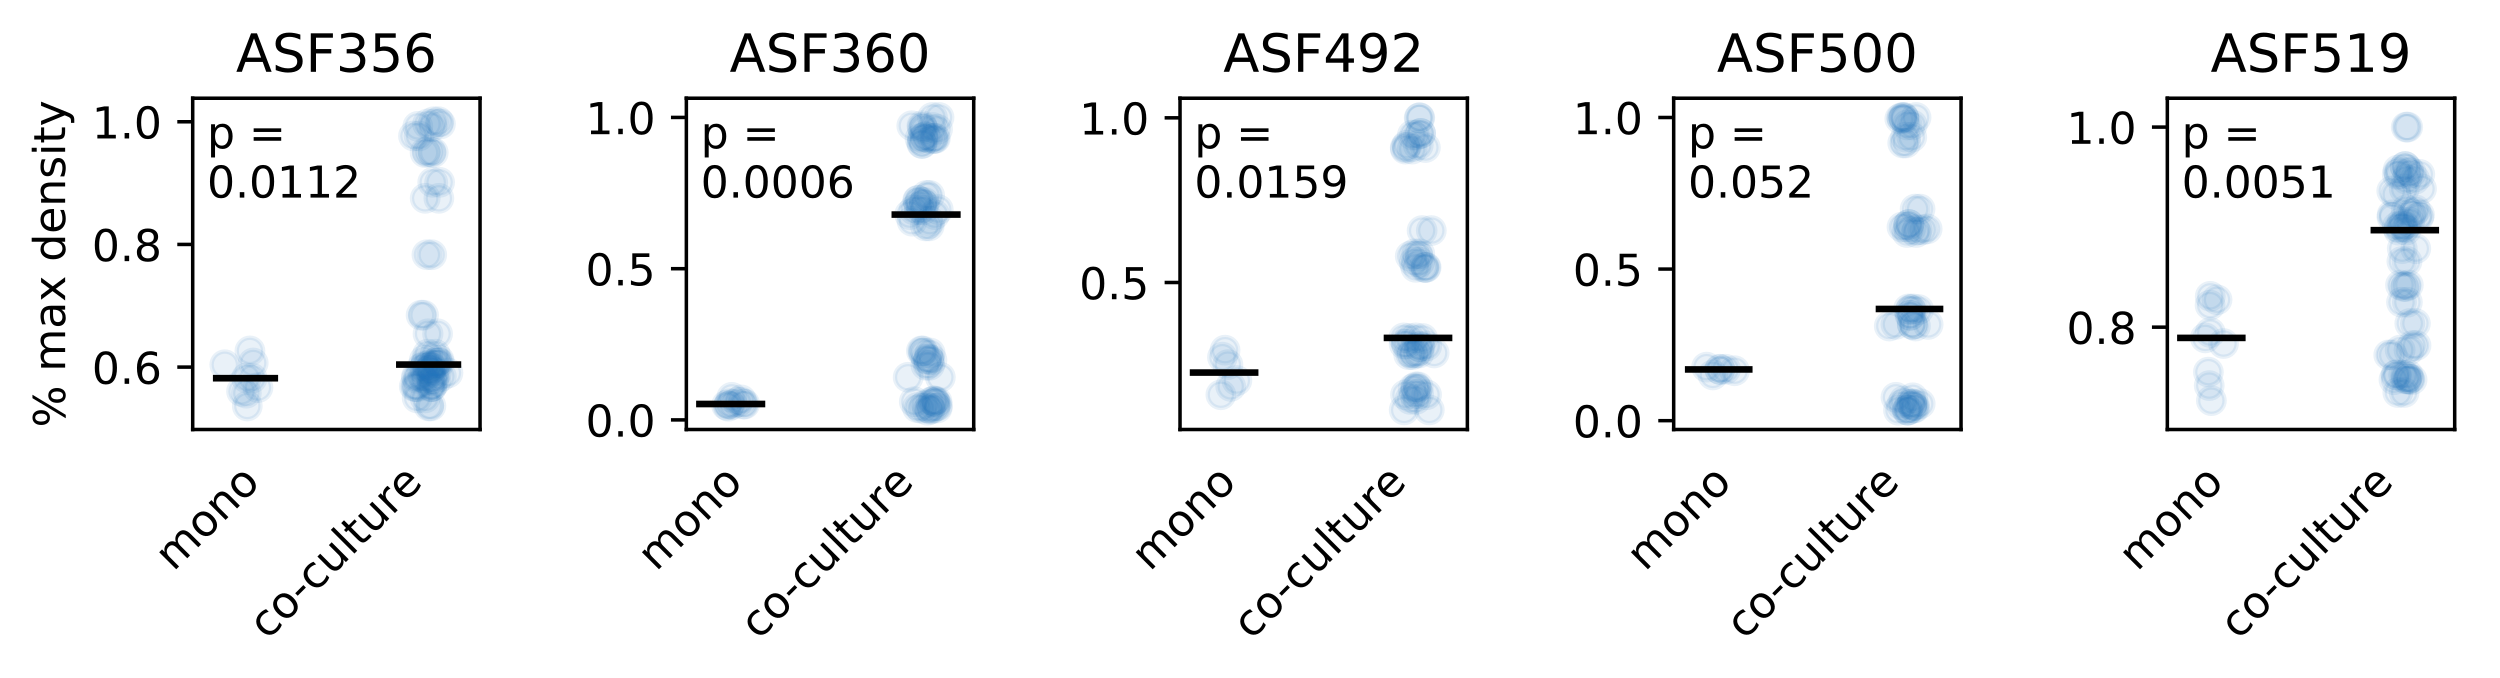 <?xml version="1.0" encoding="utf-8" standalone="no"?>
<!DOCTYPE svg PUBLIC "-//W3C//DTD SVG 1.1//EN"
  "http://www.w3.org/Graphics/SVG/1.1/DTD/svg11.dtd">
<!-- Created with matplotlib (http://matplotlib.org/) -->
<svg height="154pt" version="1.1" viewBox="0 0 568 154" width="568pt" xmlns="http://www.w3.org/2000/svg" xmlns:xlink="http://www.w3.org/1999/xlink">
 <defs>
  <style type="text/css">
*{stroke-linecap:butt;stroke-linejoin:round;}
  </style>
 </defs>
 <g id="figure_1">
  <g id="patch_1">
   <path d="M 0 154.237 
L 568.405 154.237 
L 568.405 0 
L 0 0 
z
" style="fill:#ffffff;"/>
  </g>
  <g id="axes_1">
   <g id="patch_2">
    <path d="M 43.781 97.584 
L 109.066 97.584 
L 109.066 22.318 
L 43.781 22.318 
z
" style="fill:#ffffff;"/>
   </g>
   <g id="PathCollection_1">
    <defs>
     <path d="M 0 3 
C 0.796 3 1.559 2.684 2.121 2.121 
C 2.684 1.559 3 0.796 3 0 
C 3 -0.796 2.684 -1.559 2.121 -2.121 
C 1.559 -2.684 0.796 -3 0 -3 
C -0.796 -3 -1.559 -2.684 -2.121 -2.121 
C -2.684 -1.559 -3 -0.796 -3 0 
C -3 0.796 -2.684 1.559 -2.121 2.121 
C -1.559 2.684 -0.796 3 0 3 
z
" id="m5e2b90d509" style="stroke:#1f77b4;stroke-opacity:0.1;"/>
    </defs>
    <g clip-path="url(#pe961134e96)">
     <use style="fill:#1f77b4;fill-opacity:0.1;stroke:#1f77b4;stroke-opacity:0.1;" x="56.187" xlink:href="#m5e2b90d509" y="92.24"/>
     <use style="fill:#1f77b4;fill-opacity:0.1;stroke:#1f77b4;stroke-opacity:0.1;" x="58.609" xlink:href="#m5e2b90d509" y="88.059"/>
     <use style="fill:#1f77b4;fill-opacity:0.1;stroke:#1f77b4;stroke-opacity:0.1;" x="57.532" xlink:href="#m5e2b90d509" y="82.469"/>
     <use style="fill:#1f77b4;fill-opacity:0.1;stroke:#1f77b4;stroke-opacity:0.1;" x="57.295" xlink:href="#m5e2b90d509" y="85.927"/>
     <use style="fill:#1f77b4;fill-opacity:0.1;stroke:#1f77b4;stroke-opacity:0.1;" x="55.966" xlink:href="#m5e2b90d509" y="89.335"/>
     <use style="fill:#1f77b4;fill-opacity:0.1;stroke:#1f77b4;stroke-opacity:0.1;" x="54.879" xlink:href="#m5e2b90d509" y="88.926"/>
     <use style="fill:#1f77b4;fill-opacity:0.1;stroke:#1f77b4;stroke-opacity:0.1;" x="56.786" xlink:href="#m5e2b90d509" y="79.731"/>
     <use style="fill:#1f77b4;fill-opacity:0.1;stroke:#1f77b4;stroke-opacity:0.1;" x="51.073" xlink:href="#m5e2b90d509" y="82.867"/>
     <use style="fill:#1f77b4;fill-opacity:0.1;stroke:#1f77b4;stroke-opacity:0.1;" x="56.005" xlink:href="#m5e2b90d509" y="85.866"/>
     <use style="fill:#1f77b4;fill-opacity:0.1;stroke:#1f77b4;stroke-opacity:0.1;" x="97.176" xlink:href="#m5e2b90d509" y="80.469"/>
     <use style="fill:#1f77b4;fill-opacity:0.1;stroke:#1f77b4;stroke-opacity:0.1;" x="98.881" xlink:href="#m5e2b90d509" y="80.469"/>
     <use style="fill:#1f77b4;fill-opacity:0.1;stroke:#1f77b4;stroke-opacity:0.1;" x="96.632" xlink:href="#m5e2b90d509" y="83.151"/>
     <use style="fill:#1f77b4;fill-opacity:0.1;stroke:#1f77b4;stroke-opacity:0.1;" x="98.137" xlink:href="#m5e2b90d509" y="83.151"/>
     <use style="fill:#1f77b4;fill-opacity:0.1;stroke:#1f77b4;stroke-opacity:0.1;" x="98.555" xlink:href="#m5e2b90d509" y="86.059"/>
     <use style="fill:#1f77b4;fill-opacity:0.1;stroke:#1f77b4;stroke-opacity:0.1;" x="98.051" xlink:href="#m5e2b90d509" y="86.059"/>
     <use style="fill:#1f77b4;fill-opacity:0.1;stroke:#1f77b4;stroke-opacity:0.1;" x="99.806" xlink:href="#m5e2b90d509" y="82.427"/>
     <use style="fill:#1f77b4;fill-opacity:0.1;stroke:#1f77b4;stroke-opacity:0.1;" x="99.493" xlink:href="#m5e2b90d509" y="82.427"/>
     <use style="fill:#1f77b4;fill-opacity:0.1;stroke:#1f77b4;stroke-opacity:0.1;" x="97.773" xlink:href="#m5e2b90d509" y="84.109"/>
     <use style="fill:#1f77b4;fill-opacity:0.1;stroke:#1f77b4;stroke-opacity:0.1;" x="97.648" xlink:href="#m5e2b90d509" y="84.109"/>
     <use style="fill:#1f77b4;fill-opacity:0.1;stroke:#1f77b4;stroke-opacity:0.1;" x="94.658" xlink:href="#m5e2b90d509" y="85.927"/>
     <use style="fill:#1f77b4;fill-opacity:0.1;stroke:#1f77b4;stroke-opacity:0.1;" x="96.563" xlink:href="#m5e2b90d509" y="85.927"/>
     <use style="fill:#1f77b4;fill-opacity:0.1;stroke:#1f77b4;stroke-opacity:0.1;" x="97.822" xlink:href="#m5e2b90d509" y="87.866"/>
     <use style="fill:#1f77b4;fill-opacity:0.1;stroke:#1f77b4;stroke-opacity:0.1;" x="94.829" xlink:href="#m5e2b90d509" y="87.866"/>
     <use style="fill:#1f77b4;fill-opacity:0.1;stroke:#1f77b4;stroke-opacity:0.1;" x="96.588" xlink:href="#m5e2b90d509" y="90.411"/>
     <use style="fill:#1f77b4;fill-opacity:0.1;stroke:#1f77b4;stroke-opacity:0.1;" x="94.779" xlink:href="#m5e2b90d509" y="90.411"/>
     <use style="fill:#1f77b4;fill-opacity:0.1;stroke:#1f77b4;stroke-opacity:0.1;" x="97.412" xlink:href="#m5e2b90d509" y="92.228"/>
     <use style="fill:#1f77b4;fill-opacity:0.1;stroke:#1f77b4;stroke-opacity:0.1;" x="97.901" xlink:href="#m5e2b90d509" y="92.228"/>
     <use style="fill:#1f77b4;fill-opacity:0.1;stroke:#1f77b4;stroke-opacity:0.1;" x="94.125" xlink:href="#m5e2b90d509" y="87.786"/>
     <use style="fill:#1f77b4;fill-opacity:0.1;stroke:#1f77b4;stroke-opacity:0.1;" x="98.135" xlink:href="#m5e2b90d509" y="87.786"/>
     <use style="fill:#1f77b4;fill-opacity:0.1;stroke:#1f77b4;stroke-opacity:0.1;" x="94.466" xlink:href="#m5e2b90d509" y="87.832"/>
     <use style="fill:#1f77b4;fill-opacity:0.1;stroke:#1f77b4;stroke-opacity:0.1;" x="98.106" xlink:href="#m5e2b90d509" y="87.832"/>
     <use style="fill:#1f77b4;fill-opacity:0.1;stroke:#1f77b4;stroke-opacity:0.1;" x="95.67" xlink:href="#m5e2b90d509" y="71.608"/>
     <use style="fill:#1f77b4;fill-opacity:0.1;stroke:#1f77b4;stroke-opacity:0.1;" x="96.235" xlink:href="#m5e2b90d509" y="71.608"/>
     <use style="fill:#1f77b4;fill-opacity:0.1;stroke:#1f77b4;stroke-opacity:0.1;" x="96.394" xlink:href="#m5e2b90d509" y="81.837"/>
     <use style="fill:#1f77b4;fill-opacity:0.1;stroke:#1f77b4;stroke-opacity:0.1;" x="99.765" xlink:href="#m5e2b90d509" y="81.837"/>
     <use style="fill:#1f77b4;fill-opacity:0.1;stroke:#1f77b4;stroke-opacity:0.1;" x="95.54" xlink:href="#m5e2b90d509" y="85.518"/>
     <use style="fill:#1f77b4;fill-opacity:0.1;stroke:#1f77b4;stroke-opacity:0.1;" x="100.274" xlink:href="#m5e2b90d509" y="85.518"/>
     <use style="fill:#1f77b4;fill-opacity:0.1;stroke:#1f77b4;stroke-opacity:0.1;" x="96.702" xlink:href="#m5e2b90d509" y="82.836"/>
     <use style="fill:#1f77b4;fill-opacity:0.1;stroke:#1f77b4;stroke-opacity:0.1;" x="97.698" xlink:href="#m5e2b90d509" y="82.836"/>
     <use style="fill:#1f77b4;fill-opacity:0.1;stroke:#1f77b4;stroke-opacity:0.1;" x="99.109" xlink:href="#m5e2b90d509" y="84.741"/>
     <use style="fill:#1f77b4;fill-opacity:0.1;stroke:#1f77b4;stroke-opacity:0.1;" x="101.774" xlink:href="#m5e2b90d509" y="84.741"/>
     <use style="fill:#1f77b4;fill-opacity:0.1;stroke:#1f77b4;stroke-opacity:0.1;" x="96.3" xlink:href="#m5e2b90d509" y="85.923"/>
     <use style="fill:#1f77b4;fill-opacity:0.1;stroke:#1f77b4;stroke-opacity:0.1;" x="98.221" xlink:href="#m5e2b90d509" y="85.923"/>
     <use style="fill:#1f77b4;fill-opacity:0.1;stroke:#1f77b4;stroke-opacity:0.1;" x="98.839" xlink:href="#m5e2b90d509" y="82.469"/>
     <use style="fill:#1f77b4;fill-opacity:0.1;stroke:#1f77b4;stroke-opacity:0.1;" x="99.061" xlink:href="#m5e2b90d509" y="82.469"/>
     <use style="fill:#1f77b4;fill-opacity:0.1;stroke:#1f77b4;stroke-opacity:0.1;" x="97.227" xlink:href="#m5e2b90d509" y="83.564"/>
     <use style="fill:#1f77b4;fill-opacity:0.1;stroke:#1f77b4;stroke-opacity:0.1;" x="98.18" xlink:href="#m5e2b90d509" y="83.564"/>
     <use style="fill:#1f77b4;fill-opacity:0.1;stroke:#1f77b4;stroke-opacity:0.1;" x="96.672" xlink:href="#m5e2b90d509" y="84.382"/>
     <use style="fill:#1f77b4;fill-opacity:0.1;stroke:#1f77b4;stroke-opacity:0.1;" x="97.943" xlink:href="#m5e2b90d509" y="84.382"/>
     <use style="fill:#1f77b4;fill-opacity:0.1;stroke:#1f77b4;stroke-opacity:0.1;" x="97.25" xlink:href="#m5e2b90d509" y="75.838"/>
     <use style="fill:#1f77b4;fill-opacity:0.1;stroke:#1f77b4;stroke-opacity:0.1;" x="99.421" xlink:href="#m5e2b90d509" y="75.838"/>
     <use style="fill:#1f77b4;fill-opacity:0.1;stroke:#1f77b4;stroke-opacity:0.1;" x="98.94" xlink:href="#m5e2b90d509" y="86.695"/>
     <use style="fill:#1f77b4;fill-opacity:0.1;stroke:#1f77b4;stroke-opacity:0.1;" x="94.613" xlink:href="#m5e2b90d509" y="85.559"/>
     <use style="fill:#1f77b4;fill-opacity:0.1;stroke:#1f77b4;stroke-opacity:0.1;" x="95.801" xlink:href="#m5e2b90d509" y="83.605"/>
     <use style="fill:#1f77b4;fill-opacity:0.1;stroke:#1f77b4;stroke-opacity:0.1;" x="100.075" xlink:href="#m5e2b90d509" y="28.162"/>
     <use style="fill:#1f77b4;fill-opacity:0.1;stroke:#1f77b4;stroke-opacity:0.1;" x="97.139" xlink:href="#m5e2b90d509" y="28.162"/>
     <use style="fill:#1f77b4;fill-opacity:0.1;stroke:#1f77b4;stroke-opacity:0.1;" x="96.578" xlink:href="#m5e2b90d509" y="34.661"/>
     <use style="fill:#1f77b4;fill-opacity:0.1;stroke:#1f77b4;stroke-opacity:0.1;" x="98.434" xlink:href="#m5e2b90d509" y="34.661"/>
     <use style="fill:#1f77b4;fill-opacity:0.1;stroke:#1f77b4;stroke-opacity:0.1;" x="98.536" xlink:href="#m5e2b90d509" y="27.662"/>
     <use style="fill:#1f77b4;fill-opacity:0.1;stroke:#1f77b4;stroke-opacity:0.1;" x="99.651" xlink:href="#m5e2b90d509" y="27.662"/>
     <use style="fill:#1f77b4;fill-opacity:0.1;stroke:#1f77b4;stroke-opacity:0.1;" x="94.933" xlink:href="#m5e2b90d509" y="28.711"/>
     <use style="fill:#1f77b4;fill-opacity:0.1;stroke:#1f77b4;stroke-opacity:0.1;" x="98.125" xlink:href="#m5e2b90d509" y="28.711"/>
     <use style="fill:#1f77b4;fill-opacity:0.1;stroke:#1f77b4;stroke-opacity:0.1;" x="97.906" xlink:href="#m5e2b90d509" y="34.528"/>
     <use style="fill:#1f77b4;fill-opacity:0.1;stroke:#1f77b4;stroke-opacity:0.1;" x="97.134" xlink:href="#m5e2b90d509" y="34.528"/>
     <use style="fill:#1f77b4;fill-opacity:0.1;stroke:#1f77b4;stroke-opacity:0.1;" x="93.945" xlink:href="#m5e2b90d509" y="30.893"/>
     <use style="fill:#1f77b4;fill-opacity:0.1;stroke:#1f77b4;stroke-opacity:0.1;" x="95.208" xlink:href="#m5e2b90d509" y="30.893"/>
     <use style="fill:#1f77b4;fill-opacity:0.1;stroke:#1f77b4;stroke-opacity:0.1;" x="96.603" xlink:href="#m5e2b90d509" y="45.056"/>
     <use style="fill:#1f77b4;fill-opacity:0.1;stroke:#1f77b4;stroke-opacity:0.1;" x="99.712" xlink:href="#m5e2b90d509" y="45.056"/>
     <use style="fill:#1f77b4;fill-opacity:0.1;stroke:#1f77b4;stroke-opacity:0.1;" x="98.086" xlink:href="#m5e2b90d509" y="57.872"/>
     <use style="fill:#1f77b4;fill-opacity:0.1;stroke:#1f77b4;stroke-opacity:0.1;" x="97.001" xlink:href="#m5e2b90d509" y="57.872"/>
     <use style="fill:#1f77b4;fill-opacity:0.1;stroke:#1f77b4;stroke-opacity:0.1;" x="98.318" xlink:href="#m5e2b90d509" y="41.421"/>
     <use style="fill:#1f77b4;fill-opacity:0.1;stroke:#1f77b4;stroke-opacity:0.1;" x="99.882" xlink:href="#m5e2b90d509" y="41.421"/>
    </g>
   </g>
   <g id="matplotlib.axis_1">
    <g id="xtick_1">
     <g id="text_1">
      <!-- mono -->
      <defs>
       <path d="M 52 44.188 
Q 55.375 50.25 60.062 53.125 
Q 64.75 56 71.094 56 
Q 79.641 56 84.281 50.016 
Q 88.922 44.047 88.922 33.016 
L 88.922 0 
L 79.891 0 
L 79.891 32.719 
Q 79.891 40.578 77.094 44.375 
Q 74.312 48.188 68.609 48.188 
Q 61.625 48.188 57.562 43.547 
Q 53.516 38.922 53.516 30.906 
L 53.516 0 
L 44.484 0 
L 44.484 32.719 
Q 44.484 40.625 41.703 44.406 
Q 38.922 48.188 33.109 48.188 
Q 26.219 48.188 22.156 43.531 
Q 18.109 38.875 18.109 30.906 
L 18.109 0 
L 9.078 0 
L 9.078 54.688 
L 18.109 54.688 
L 18.109 46.188 
Q 21.188 51.219 25.484 53.609 
Q 29.781 56 35.688 56 
Q 41.656 56 45.828 52.969 
Q 50 49.953 52 44.188 
" id="DejaVuSans-6d"/>
       <path d="M 30.609 48.391 
Q 23.391 48.391 19.188 42.75 
Q 14.984 37.109 14.984 27.297 
Q 14.984 17.484 19.156 11.844 
Q 23.344 6.203 30.609 6.203 
Q 37.797 6.203 41.984 11.859 
Q 46.188 17.531 46.188 27.297 
Q 46.188 37.016 41.984 42.703 
Q 37.797 48.391 30.609 48.391 
M 30.609 56 
Q 42.328 56 49.016 48.375 
Q 55.719 40.766 55.719 27.297 
Q 55.719 13.875 49.016 6.219 
Q 42.328 -1.422 30.609 -1.422 
Q 18.844 -1.422 12.172 6.219 
Q 5.516 13.875 5.516 27.297 
Q 5.516 40.766 12.172 48.375 
Q 18.844 56 30.609 56 
" id="DejaVuSans-6f"/>
       <path d="M 54.891 33.016 
L 54.891 0 
L 45.906 0 
L 45.906 32.719 
Q 45.906 40.484 42.875 44.328 
Q 39.844 48.188 33.797 48.188 
Q 26.516 48.188 22.312 43.547 
Q 18.109 38.922 18.109 30.906 
L 18.109 0 
L 9.078 0 
L 9.078 54.688 
L 18.109 54.688 
L 18.109 46.188 
Q 21.344 51.125 25.703 53.562 
Q 30.078 56 35.797 56 
Q 45.219 56 50.047 50.172 
Q 54.891 44.344 54.891 33.016 
" id="DejaVuSans-6e"/>
      </defs>
      <g transform="translate(39.399 129.979)rotate(-45)scale(0.1 -0.1)">
       <use xlink:href="#DejaVuSans-6d"/>
       <use x="97.412" xlink:href="#DejaVuSans-6f"/>
       <use x="158.594" xlink:href="#DejaVuSans-6e"/>
       <use x="221.973" xlink:href="#DejaVuSans-6f"/>
      </g>
     </g>
    </g>
    <g id="xtick_2">
     <g id="text_2">
      <!-- co-culture -->
      <defs>
       <path d="M 48.781 52.594 
L 48.781 44.188 
Q 44.969 46.297 41.141 47.344 
Q 37.312 48.391 33.406 48.391 
Q 24.656 48.391 19.812 42.844 
Q 14.984 37.312 14.984 27.297 
Q 14.984 17.281 19.812 11.734 
Q 24.656 6.203 33.406 6.203 
Q 37.312 6.203 41.141 7.25 
Q 44.969 8.297 48.781 10.406 
L 48.781 2.094 
Q 45.016 0.344 40.984 -0.531 
Q 36.969 -1.422 32.422 -1.422 
Q 20.062 -1.422 12.781 6.344 
Q 5.516 14.109 5.516 27.297 
Q 5.516 40.672 12.859 48.328 
Q 20.219 56 33.016 56 
Q 37.156 56 41.109 55.141 
Q 45.062 54.297 48.781 52.594 
" id="DejaVuSans-63"/>
       <path d="M 4.891 31.391 
L 31.203 31.391 
L 31.203 23.391 
L 4.891 23.391 
z
" id="DejaVuSans-2d"/>
       <path d="M 8.5 21.578 
L 8.5 54.688 
L 17.484 54.688 
L 17.484 21.922 
Q 17.484 14.156 20.5 10.266 
Q 23.531 6.391 29.594 6.391 
Q 36.859 6.391 41.078 11.031 
Q 45.312 15.672 45.312 23.688 
L 45.312 54.688 
L 54.297 54.688 
L 54.297 0 
L 45.312 0 
L 45.312 8.406 
Q 42.047 3.422 37.719 1 
Q 33.406 -1.422 27.688 -1.422 
Q 18.266 -1.422 13.375 4.438 
Q 8.5 10.297 8.5 21.578 
M 31.109 56 
z
" id="DejaVuSans-75"/>
       <path d="M 9.422 75.984 
L 18.406 75.984 
L 18.406 0 
L 9.422 0 
z
" id="DejaVuSans-6c"/>
       <path d="M 18.312 70.219 
L 18.312 54.688 
L 36.812 54.688 
L 36.812 47.703 
L 18.312 47.703 
L 18.312 18.016 
Q 18.312 11.328 20.141 9.422 
Q 21.969 7.516 27.594 7.516 
L 36.812 7.516 
L 36.812 0 
L 27.594 0 
Q 17.188 0 13.234 3.875 
Q 9.281 7.766 9.281 18.016 
L 9.281 47.703 
L 2.688 47.703 
L 2.688 54.688 
L 9.281 54.688 
L 9.281 70.219 
z
" id="DejaVuSans-74"/>
       <path d="M 41.109 46.297 
Q 39.594 47.172 37.812 47.578 
Q 36.031 48 33.891 48 
Q 26.266 48 22.188 43.047 
Q 18.109 38.094 18.109 28.812 
L 18.109 0 
L 9.078 0 
L 9.078 54.688 
L 18.109 54.688 
L 18.109 46.188 
Q 20.953 51.172 25.484 53.578 
Q 30.031 56 36.531 56 
Q 37.453 56 38.578 55.875 
Q 39.703 55.766 41.062 55.516 
z
" id="DejaVuSans-72"/>
       <path d="M 56.203 29.594 
L 56.203 25.203 
L 14.891 25.203 
Q 15.484 15.922 20.484 11.062 
Q 25.484 6.203 34.422 6.203 
Q 39.594 6.203 44.453 7.469 
Q 49.312 8.734 54.109 11.281 
L 54.109 2.781 
Q 49.266 0.734 44.188 -0.344 
Q 39.109 -1.422 33.891 -1.422 
Q 20.797 -1.422 13.156 6.188 
Q 5.516 13.812 5.516 26.812 
Q 5.516 40.234 12.766 48.109 
Q 20.016 56 32.328 56 
Q 43.359 56 49.781 48.891 
Q 56.203 41.797 56.203 29.594 
M 47.219 32.234 
Q 47.125 39.594 43.094 43.984 
Q 39.062 48.391 32.422 48.391 
Q 24.906 48.391 20.391 44.141 
Q 15.875 39.891 15.188 32.172 
z
" id="DejaVuSans-65"/>
      </defs>
      <g transform="translate(60.728 145.566)rotate(-45)scale(0.1 -0.1)">
       <use xlink:href="#DejaVuSans-63"/>
       <use x="54.98" xlink:href="#DejaVuSans-6f"/>
       <use x="116.178" xlink:href="#DejaVuSans-2d"/>
       <use x="152.262" xlink:href="#DejaVuSans-63"/>
       <use x="207.242" xlink:href="#DejaVuSans-75"/>
       <use x="270.621" xlink:href="#DejaVuSans-6c"/>
       <use x="298.404" xlink:href="#DejaVuSans-74"/>
       <use x="337.613" xlink:href="#DejaVuSans-75"/>
       <use x="400.992" xlink:href="#DejaVuSans-72"/>
       <use x="442.074" xlink:href="#DejaVuSans-65"/>
      </g>
     </g>
    </g>
   </g>
   <g id="matplotlib.axis_2">
    <g id="ytick_1">
     <g id="line2d_1">
      <defs>
       <path d="M 0 0 
L -3.5 0 
" id="m19b46aeea8" style="stroke:#000000;stroke-width:0.8;"/>
      </defs>
      <g>
       <use style="stroke:#000000;stroke-width:0.8;" x="43.781" xlink:href="#m19b46aeea8" y="83.408"/>
      </g>
     </g>
     <g id="text_3">
      <!-- 0.6 -->
      <defs>
       <path d="M 31.781 66.406 
Q 24.172 66.406 20.328 58.906 
Q 16.5 51.422 16.5 36.375 
Q 16.5 21.391 20.328 13.891 
Q 24.172 6.391 31.781 6.391 
Q 39.453 6.391 43.281 13.891 
Q 47.125 21.391 47.125 36.375 
Q 47.125 51.422 43.281 58.906 
Q 39.453 66.406 31.781 66.406 
M 31.781 74.219 
Q 44.047 74.219 50.516 64.516 
Q 56.984 54.828 56.984 36.375 
Q 56.984 17.969 50.516 8.266 
Q 44.047 -1.422 31.781 -1.422 
Q 19.531 -1.422 13.062 8.266 
Q 6.594 17.969 6.594 36.375 
Q 6.594 54.828 13.062 64.516 
Q 19.531 74.219 31.781 74.219 
" id="DejaVuSans-30"/>
       <path d="M 10.688 12.406 
L 21 12.406 
L 21 0 
L 10.688 0 
z
" id="DejaVuSans-2e"/>
       <path d="M 33.016 40.375 
Q 26.375 40.375 22.484 35.828 
Q 18.609 31.297 18.609 23.391 
Q 18.609 15.531 22.484 10.953 
Q 26.375 6.391 33.016 6.391 
Q 39.656 6.391 43.531 10.953 
Q 47.406 15.531 47.406 23.391 
Q 47.406 31.297 43.531 35.828 
Q 39.656 40.375 33.016 40.375 
M 52.594 71.297 
L 52.594 62.312 
Q 48.875 64.062 45.094 64.984 
Q 41.312 65.922 37.594 65.922 
Q 27.828 65.922 22.672 59.328 
Q 17.531 52.734 16.797 39.406 
Q 19.672 43.656 24.016 45.922 
Q 28.375 48.188 33.594 48.188 
Q 44.578 48.188 50.953 41.516 
Q 57.328 34.859 57.328 23.391 
Q 57.328 12.156 50.688 5.359 
Q 44.047 -1.422 33.016 -1.422 
Q 20.359 -1.422 13.672 8.266 
Q 6.984 17.969 6.984 36.375 
Q 6.984 53.656 15.188 63.938 
Q 23.391 74.219 37.203 74.219 
Q 40.922 74.219 44.703 73.484 
Q 48.484 72.75 52.594 71.297 
" id="DejaVuSans-36"/>
      </defs>
      <g transform="translate(20.878 87.207)scale(0.1 -0.1)">
       <use xlink:href="#DejaVuSans-30"/>
       <use x="63.623" xlink:href="#DejaVuSans-2e"/>
       <use x="95.41" xlink:href="#DejaVuSans-36"/>
      </g>
     </g>
    </g>
    <g id="ytick_2">
     <g id="line2d_2">
      <g>
       <use style="stroke:#000000;stroke-width:0.8;" x="43.781" xlink:href="#m19b46aeea8" y="55.535"/>
      </g>
     </g>
     <g id="text_4">
      <!-- 0.8 -->
      <defs>
       <path d="M 31.781 34.625 
Q 24.75 34.625 20.719 30.859 
Q 16.703 27.094 16.703 20.516 
Q 16.703 13.922 20.719 10.156 
Q 24.75 6.391 31.781 6.391 
Q 38.812 6.391 42.859 10.172 
Q 46.922 13.969 46.922 20.516 
Q 46.922 27.094 42.891 30.859 
Q 38.875 34.625 31.781 34.625 
M 21.922 38.812 
Q 15.578 40.375 12.031 44.719 
Q 8.5 49.078 8.5 55.328 
Q 8.5 64.062 14.719 69.141 
Q 20.953 74.219 31.781 74.219 
Q 42.672 74.219 48.875 69.141 
Q 55.078 64.062 55.078 55.328 
Q 55.078 49.078 51.531 44.719 
Q 48 40.375 41.703 38.812 
Q 48.828 37.156 52.797 32.312 
Q 56.781 27.484 56.781 20.516 
Q 56.781 9.906 50.312 4.234 
Q 43.844 -1.422 31.781 -1.422 
Q 19.734 -1.422 13.25 4.234 
Q 6.781 9.906 6.781 20.516 
Q 6.781 27.484 10.781 32.312 
Q 14.797 37.156 21.922 38.812 
M 18.312 54.391 
Q 18.312 48.734 21.844 45.562 
Q 25.391 42.391 31.781 42.391 
Q 38.141 42.391 41.719 45.562 
Q 45.312 48.734 45.312 54.391 
Q 45.312 60.062 41.719 63.234 
Q 38.141 66.406 31.781 66.406 
Q 25.391 66.406 21.844 63.234 
Q 18.312 60.062 18.312 54.391 
" id="DejaVuSans-38"/>
      </defs>
      <g transform="translate(20.878 59.334)scale(0.1 -0.1)">
       <use xlink:href="#DejaVuSans-30"/>
       <use x="63.623" xlink:href="#DejaVuSans-2e"/>
       <use x="95.41" xlink:href="#DejaVuSans-38"/>
      </g>
     </g>
    </g>
    <g id="ytick_3">
     <g id="line2d_3">
      <g>
       <use style="stroke:#000000;stroke-width:0.8;" x="43.781" xlink:href="#m19b46aeea8" y="27.662"/>
      </g>
     </g>
     <g id="text_5">
      <!-- 1.0 -->
      <defs>
       <path d="M 12.406 8.297 
L 28.516 8.297 
L 28.516 63.922 
L 10.984 60.406 
L 10.984 69.391 
L 28.422 72.906 
L 38.281 72.906 
L 38.281 8.297 
L 54.391 8.297 
L 54.391 0 
L 12.406 0 
z
" id="DejaVuSans-31"/>
      </defs>
      <g transform="translate(20.878 31.461)scale(0.1 -0.1)">
       <use xlink:href="#DejaVuSans-31"/>
       <use x="63.623" xlink:href="#DejaVuSans-2e"/>
       <use x="95.41" xlink:href="#DejaVuSans-30"/>
      </g>
     </g>
    </g>
    <g id="text_6">
     <!-- % max density -->
     <defs>
      <path d="M 72.703 32.078 
Q 68.453 32.078 66.031 28.469 
Q 63.625 24.859 63.625 18.406 
Q 63.625 12.062 66.031 8.422 
Q 68.453 4.781 72.703 4.781 
Q 76.859 4.781 79.266 8.422 
Q 81.688 12.062 81.688 18.406 
Q 81.688 24.812 79.266 28.438 
Q 76.859 32.078 72.703 32.078 
M 72.703 38.281 
Q 80.422 38.281 84.953 32.906 
Q 89.5 27.547 89.5 18.406 
Q 89.5 9.281 84.938 3.922 
Q 80.375 -1.422 72.703 -1.422 
Q 64.891 -1.422 60.344 3.922 
Q 55.812 9.281 55.812 18.406 
Q 55.812 27.594 60.375 32.938 
Q 64.938 38.281 72.703 38.281 
M 22.312 68.016 
Q 18.109 68.016 15.688 64.375 
Q 13.281 60.75 13.281 54.391 
Q 13.281 47.953 15.672 44.328 
Q 18.062 40.719 22.312 40.719 
Q 26.562 40.719 28.969 44.328 
Q 31.391 47.953 31.391 54.391 
Q 31.391 60.688 28.953 64.344 
Q 26.516 68.016 22.312 68.016 
M 66.406 74.219 
L 74.219 74.219 
L 28.609 -1.422 
L 20.797 -1.422 
z
M 22.312 74.219 
Q 30.031 74.219 34.609 68.875 
Q 39.203 63.531 39.203 54.391 
Q 39.203 45.172 34.641 39.844 
Q 30.078 34.516 22.312 34.516 
Q 14.547 34.516 10.031 39.859 
Q 5.516 45.219 5.516 54.391 
Q 5.516 63.484 10.047 68.844 
Q 14.594 74.219 22.312 74.219 
" id="DejaVuSans-25"/>
      <path id="DejaVuSans-20"/>
      <path d="M 34.281 27.484 
Q 23.391 27.484 19.188 25 
Q 14.984 22.516 14.984 16.5 
Q 14.984 11.719 18.141 8.906 
Q 21.297 6.109 26.703 6.109 
Q 34.188 6.109 38.703 11.406 
Q 43.219 16.703 43.219 25.484 
L 43.219 27.484 
z
M 52.203 31.203 
L 52.203 0 
L 43.219 0 
L 43.219 8.297 
Q 40.141 3.328 35.547 0.953 
Q 30.953 -1.422 24.312 -1.422 
Q 15.922 -1.422 10.953 3.297 
Q 6 8.016 6 15.922 
Q 6 25.141 12.172 29.828 
Q 18.359 34.516 30.609 34.516 
L 43.219 34.516 
L 43.219 35.406 
Q 43.219 41.609 39.141 45 
Q 35.062 48.391 27.688 48.391 
Q 23 48.391 18.547 47.266 
Q 14.109 46.141 10.016 43.891 
L 10.016 52.203 
Q 14.938 54.109 19.578 55.047 
Q 24.219 56 28.609 56 
Q 40.484 56 46.344 49.844 
Q 52.203 43.703 52.203 31.203 
" id="DejaVuSans-61"/>
      <path d="M 54.891 54.688 
L 35.109 28.078 
L 55.906 0 
L 45.312 0 
L 29.391 21.484 
L 13.484 0 
L 2.875 0 
L 24.125 28.609 
L 4.688 54.688 
L 15.281 54.688 
L 29.781 35.203 
L 44.281 54.688 
z
" id="DejaVuSans-78"/>
      <path d="M 45.406 46.391 
L 45.406 75.984 
L 54.391 75.984 
L 54.391 0 
L 45.406 0 
L 45.406 8.203 
Q 42.578 3.328 38.25 0.953 
Q 33.938 -1.422 27.875 -1.422 
Q 17.969 -1.422 11.734 6.484 
Q 5.516 14.406 5.516 27.297 
Q 5.516 40.188 11.734 48.094 
Q 17.969 56 27.875 56 
Q 33.938 56 38.25 53.625 
Q 42.578 51.266 45.406 46.391 
M 14.797 27.297 
Q 14.797 17.391 18.875 11.75 
Q 22.953 6.109 30.078 6.109 
Q 37.203 6.109 41.297 11.75 
Q 45.406 17.391 45.406 27.297 
Q 45.406 37.203 41.297 42.844 
Q 37.203 48.484 30.078 48.484 
Q 22.953 48.484 18.875 42.844 
Q 14.797 37.203 14.797 27.297 
" id="DejaVuSans-64"/>
      <path d="M 44.281 53.078 
L 44.281 44.578 
Q 40.484 46.531 36.375 47.5 
Q 32.281 48.484 27.875 48.484 
Q 21.188 48.484 17.844 46.438 
Q 14.5 44.391 14.5 40.281 
Q 14.5 37.156 16.891 35.375 
Q 19.281 33.594 26.516 31.984 
L 29.594 31.297 
Q 39.156 29.25 43.188 25.516 
Q 47.219 21.781 47.219 15.094 
Q 47.219 7.469 41.188 3.016 
Q 35.156 -1.422 24.609 -1.422 
Q 20.219 -1.422 15.453 -0.562 
Q 10.688 0.297 5.422 2 
L 5.422 11.281 
Q 10.406 8.688 15.234 7.391 
Q 20.062 6.109 24.812 6.109 
Q 31.156 6.109 34.562 8.281 
Q 37.984 10.453 37.984 14.406 
Q 37.984 18.062 35.516 20.016 
Q 33.062 21.969 24.703 23.781 
L 21.578 24.516 
Q 13.234 26.266 9.516 29.906 
Q 5.812 33.547 5.812 39.891 
Q 5.812 47.609 11.281 51.797 
Q 16.75 56 26.812 56 
Q 31.781 56 36.172 55.266 
Q 40.578 54.547 44.281 53.078 
" id="DejaVuSans-73"/>
      <path d="M 9.422 54.688 
L 18.406 54.688 
L 18.406 0 
L 9.422 0 
z
M 9.422 75.984 
L 18.406 75.984 
L 18.406 64.594 
L 9.422 64.594 
z
" id="DejaVuSans-69"/>
      <path d="M 32.172 -5.078 
Q 28.375 -14.844 24.75 -17.812 
Q 21.141 -20.797 15.094 -20.797 
L 7.906 -20.797 
L 7.906 -13.281 
L 13.188 -13.281 
Q 16.891 -13.281 18.938 -11.516 
Q 21 -9.766 23.484 -3.219 
L 25.094 0.875 
L 2.984 54.688 
L 12.5 54.688 
L 29.594 11.922 
L 46.688 54.688 
L 56.203 54.688 
z
" id="DejaVuSans-79"/>
     </defs>
     <g transform="translate(14.798 97.106)rotate(-90)scale(0.1 -0.1)">
      <use xlink:href="#DejaVuSans-25"/>
      <use x="95.02" xlink:href="#DejaVuSans-20"/>
      <use x="126.807" xlink:href="#DejaVuSans-6d"/>
      <use x="224.219" xlink:href="#DejaVuSans-61"/>
      <use x="285.498" xlink:href="#DejaVuSans-78"/>
      <use x="344.678" xlink:href="#DejaVuSans-20"/>
      <use x="376.465" xlink:href="#DejaVuSans-64"/>
      <use x="439.941" xlink:href="#DejaVuSans-65"/>
      <use x="501.465" xlink:href="#DejaVuSans-6e"/>
      <use x="564.844" xlink:href="#DejaVuSans-73"/>
      <use x="616.943" xlink:href="#DejaVuSans-69"/>
      <use x="644.727" xlink:href="#DejaVuSans-74"/>
      <use x="683.936" xlink:href="#DejaVuSans-79"/>
     </g>
    </g>
   </g>
   <g id="line2d_4">
    <path clip-path="url(#pe961134e96)" d="M 49.123 85.927 
L 62.436 85.927 
" style="fill:none;stroke:#000000;stroke-linecap:square;stroke-width:1.5;"/>
   </g>
   <g id="line2d_5">
    <path clip-path="url(#pe961134e96)" d="M 90.728 82.836 
L 104.041 82.836 
" style="fill:none;stroke:#000000;stroke-linecap:square;stroke-width:1.5;"/>
   </g>
   <g id="patch_3">
    <path d="M 43.781 97.584 
L 43.781 22.318 
" style="fill:none;stroke:#000000;stroke-linecap:square;stroke-linejoin:miter;stroke-width:0.8;"/>
   </g>
   <g id="patch_4">
    <path d="M 109.066 97.584 
L 109.066 22.318 
" style="fill:none;stroke:#000000;stroke-linecap:square;stroke-linejoin:miter;stroke-width:0.8;"/>
   </g>
   <g id="patch_5">
    <path d="M 43.781 97.584 
L 109.066 97.584 
" style="fill:none;stroke:#000000;stroke-linecap:square;stroke-linejoin:miter;stroke-width:0.8;"/>
   </g>
   <g id="patch_6">
    <path d="M 43.781 22.318 
L 109.066 22.318 
" style="fill:none;stroke:#000000;stroke-linecap:square;stroke-linejoin:miter;stroke-width:0.8;"/>
   </g>
   <g id="text_7">
    <!-- p = -->
    <defs>
     <path d="M 18.109 8.203 
L 18.109 -20.797 
L 9.078 -20.797 
L 9.078 54.688 
L 18.109 54.688 
L 18.109 46.391 
Q 20.953 51.266 25.266 53.625 
Q 29.594 56 35.594 56 
Q 45.562 56 51.781 48.094 
Q 58.016 40.188 58.016 27.297 
Q 58.016 14.406 51.781 6.484 
Q 45.562 -1.422 35.594 -1.422 
Q 29.594 -1.422 25.266 0.953 
Q 20.953 3.328 18.109 8.203 
M 48.688 27.297 
Q 48.688 37.203 44.609 42.844 
Q 40.531 48.484 33.406 48.484 
Q 26.266 48.484 22.188 42.844 
Q 18.109 37.203 18.109 27.297 
Q 18.109 17.391 22.188 11.75 
Q 26.266 6.109 33.406 6.109 
Q 40.531 6.109 44.609 11.75 
Q 48.688 17.391 48.688 27.297 
" id="DejaVuSans-70"/>
     <path d="M 10.594 45.406 
L 73.188 45.406 
L 73.188 37.203 
L 10.594 37.203 
z
M 10.594 25.484 
L 73.188 25.484 
L 73.188 17.188 
L 10.594 17.188 
z
" id="DejaVuSans-3d"/>
    </defs>
    <g transform="translate(47.045 33.7)scale(0.1 -0.1)">
     <use xlink:href="#DejaVuSans-70"/>
     <use x="63.477" xlink:href="#DejaVuSans-20"/>
     <use x="95.264" xlink:href="#DejaVuSans-3d"/>
    </g>
    <!-- 0.0112 -->
    <defs>
     <path d="M 19.188 8.297 
L 53.609 8.297 
L 53.609 0 
L 7.328 0 
L 7.328 8.297 
Q 12.938 14.109 22.625 23.891 
Q 32.328 33.688 34.812 36.531 
Q 39.547 41.844 41.422 45.531 
Q 43.312 49.219 43.312 52.781 
Q 43.312 58.594 39.234 62.25 
Q 35.156 65.922 28.609 65.922 
Q 23.969 65.922 18.812 64.312 
Q 13.672 62.703 7.812 59.422 
L 7.812 69.391 
Q 13.766 71.781 18.938 73 
Q 24.125 74.219 28.422 74.219 
Q 39.75 74.219 46.484 68.547 
Q 53.219 62.891 53.219 53.422 
Q 53.219 48.922 51.531 44.891 
Q 49.859 40.875 45.406 35.406 
Q 44.188 33.984 37.641 27.219 
Q 31.109 20.453 19.188 8.297 
" id="DejaVuSans-32"/>
    </defs>
    <g transform="translate(47.045 44.898)scale(0.1 -0.1)">
     <use xlink:href="#DejaVuSans-30"/>
     <use x="63.623" xlink:href="#DejaVuSans-2e"/>
     <use x="95.41" xlink:href="#DejaVuSans-30"/>
     <use x="159.033" xlink:href="#DejaVuSans-31"/>
     <use x="222.656" xlink:href="#DejaVuSans-31"/>
     <use x="286.279" xlink:href="#DejaVuSans-32"/>
    </g>
   </g>
   <g id="text_8">
    <!-- ASF356 -->
    <defs>
     <path d="M 34.188 63.188 
L 20.797 26.906 
L 47.609 26.906 
z
M 28.609 72.906 
L 39.797 72.906 
L 67.578 0 
L 57.328 0 
L 50.688 18.703 
L 17.828 18.703 
L 11.188 0 
L 0.781 0 
z
" id="DejaVuSans-41"/>
     <path d="M 53.516 70.516 
L 53.516 60.891 
Q 47.906 63.578 42.922 64.891 
Q 37.938 66.219 33.297 66.219 
Q 25.25 66.219 20.875 63.094 
Q 16.5 59.969 16.5 54.203 
Q 16.5 49.359 19.406 46.891 
Q 22.312 44.438 30.422 42.922 
L 36.375 41.703 
Q 47.406 39.594 52.656 34.297 
Q 57.906 29 57.906 20.125 
Q 57.906 9.516 50.797 4.047 
Q 43.703 -1.422 29.984 -1.422 
Q 24.812 -1.422 18.969 -0.25 
Q 13.141 0.922 6.891 3.219 
L 6.891 13.375 
Q 12.891 10.016 18.656 8.297 
Q 24.422 6.594 29.984 6.594 
Q 38.422 6.594 43.016 9.906 
Q 47.609 13.234 47.609 19.391 
Q 47.609 24.75 44.312 27.781 
Q 41.016 30.812 33.5 32.328 
L 27.484 33.5 
Q 16.453 35.688 11.516 40.375 
Q 6.594 45.062 6.594 53.422 
Q 6.594 63.094 13.406 68.656 
Q 20.219 74.219 32.172 74.219 
Q 37.312 74.219 42.625 73.281 
Q 47.953 72.359 53.516 70.516 
" id="DejaVuSans-53"/>
     <path d="M 9.812 72.906 
L 51.703 72.906 
L 51.703 64.594 
L 19.672 64.594 
L 19.672 43.109 
L 48.578 43.109 
L 48.578 34.812 
L 19.672 34.812 
L 19.672 0 
L 9.812 0 
z
" id="DejaVuSans-46"/>
     <path d="M 40.578 39.312 
Q 47.656 37.797 51.625 33 
Q 55.609 28.219 55.609 21.188 
Q 55.609 10.406 48.188 4.484 
Q 40.766 -1.422 27.094 -1.422 
Q 22.516 -1.422 17.656 -0.516 
Q 12.797 0.391 7.625 2.203 
L 7.625 11.719 
Q 11.719 9.328 16.594 8.109 
Q 21.484 6.891 26.812 6.891 
Q 36.078 6.891 40.938 10.547 
Q 45.797 14.203 45.797 21.188 
Q 45.797 27.641 41.281 31.266 
Q 36.766 34.906 28.719 34.906 
L 20.219 34.906 
L 20.219 43.016 
L 29.109 43.016 
Q 36.375 43.016 40.234 45.922 
Q 44.094 48.828 44.094 54.297 
Q 44.094 59.906 40.109 62.906 
Q 36.141 65.922 28.719 65.922 
Q 24.656 65.922 20.016 65.031 
Q 15.375 64.156 9.812 62.312 
L 9.812 71.094 
Q 15.438 72.656 20.344 73.438 
Q 25.25 74.219 29.594 74.219 
Q 40.828 74.219 47.359 69.109 
Q 53.906 64.016 53.906 55.328 
Q 53.906 49.266 50.438 45.094 
Q 46.969 40.922 40.578 39.312 
" id="DejaVuSans-33"/>
     <path d="M 10.797 72.906 
L 49.516 72.906 
L 49.516 64.594 
L 19.828 64.594 
L 19.828 46.734 
Q 21.969 47.469 24.109 47.828 
Q 26.266 48.188 28.422 48.188 
Q 40.625 48.188 47.75 41.5 
Q 54.891 34.812 54.891 23.391 
Q 54.891 11.625 47.562 5.094 
Q 40.234 -1.422 26.906 -1.422 
Q 22.312 -1.422 17.547 -0.641 
Q 12.797 0.141 7.719 1.703 
L 7.719 11.625 
Q 12.109 9.234 16.797 8.062 
Q 21.484 6.891 26.703 6.891 
Q 35.156 6.891 40.078 11.328 
Q 45.016 15.766 45.016 23.391 
Q 45.016 31 40.078 35.438 
Q 35.156 39.891 26.703 39.891 
Q 22.75 39.891 18.812 39.016 
Q 14.891 38.141 10.797 36.281 
z
" id="DejaVuSans-35"/>
    </defs>
    <g transform="translate(53.607 16.318)scale(0.12 -0.12)">
     <use xlink:href="#DejaVuSans-41"/>
     <use x="68.408" xlink:href="#DejaVuSans-53"/>
     <use x="131.885" xlink:href="#DejaVuSans-46"/>
     <use x="189.404" xlink:href="#DejaVuSans-33"/>
     <use x="253.027" xlink:href="#DejaVuSans-35"/>
     <use x="316.65" xlink:href="#DejaVuSans-36"/>
    </g>
   </g>
  </g>
  <g id="axes_2">
   <g id="patch_7">
    <path d="M 155.941 97.584 
L 221.226 97.584 
L 221.226 22.318 
L 155.941 22.318 
z
" style="fill:#ffffff;"/>
   </g>
   <g id="PathCollection_2">
    <g clip-path="url(#p2b22d6a917)">
     <use style="fill:#1f77b4;fill-opacity:0.1;stroke:#1f77b4;stroke-opacity:0.1;" x="165.078" xlink:href="#m5e2b90d509" y="92.063"/>
     <use style="fill:#1f77b4;fill-opacity:0.1;stroke:#1f77b4;stroke-opacity:0.1;" x="168.872" xlink:href="#m5e2b90d509" y="91.795"/>
     <use style="fill:#1f77b4;fill-opacity:0.1;stroke:#1f77b4;stroke-opacity:0.1;" x="165.711" xlink:href="#m5e2b90d509" y="91.742"/>
     <use style="fill:#1f77b4;fill-opacity:0.1;stroke:#1f77b4;stroke-opacity:0.1;" x="168.417" xlink:href="#m5e2b90d509" y="90.86"/>
     <use style="fill:#1f77b4;fill-opacity:0.1;stroke:#1f77b4;stroke-opacity:0.1;" x="167.631" xlink:href="#m5e2b90d509" y="91.342"/>
     <use style="fill:#1f77b4;fill-opacity:0.1;stroke:#1f77b4;stroke-opacity:0.1;" x="166.252" xlink:href="#m5e2b90d509" y="90.271"/>
     <use style="fill:#1f77b4;fill-opacity:0.1;stroke:#1f77b4;stroke-opacity:0.1;" x="166.412" xlink:href="#m5e2b90d509" y="91.896"/>
     <use style="fill:#1f77b4;fill-opacity:0.1;stroke:#1f77b4;stroke-opacity:0.1;" x="169.204" xlink:href="#m5e2b90d509" y="91.789"/>
     <use style="fill:#1f77b4;fill-opacity:0.1;stroke:#1f77b4;stroke-opacity:0.1;" x="165.483" xlink:href="#m5e2b90d509" y="92.297"/>
     <use style="fill:#1f77b4;fill-opacity:0.1;stroke:#1f77b4;stroke-opacity:0.1;" x="210.506" xlink:href="#m5e2b90d509" y="44.395"/>
     <use style="fill:#1f77b4;fill-opacity:0.1;stroke:#1f77b4;stroke-opacity:0.1;" x="211.212" xlink:href="#m5e2b90d509" y="44.395"/>
     <use style="fill:#1f77b4;fill-opacity:0.1;stroke:#1f77b4;stroke-opacity:0.1;" x="210.014" xlink:href="#m5e2b90d509" y="45.975"/>
     <use style="fill:#1f77b4;fill-opacity:0.1;stroke:#1f77b4;stroke-opacity:0.1;" x="209.476" xlink:href="#m5e2b90d509" y="45.975"/>
     <use style="fill:#1f77b4;fill-opacity:0.1;stroke:#1f77b4;stroke-opacity:0.1;" x="209.697" xlink:href="#m5e2b90d509" y="47.689"/>
     <use style="fill:#1f77b4;fill-opacity:0.1;stroke:#1f77b4;stroke-opacity:0.1;" x="207.642" xlink:href="#m5e2b90d509" y="47.689"/>
     <use style="fill:#1f77b4;fill-opacity:0.1;stroke:#1f77b4;stroke-opacity:0.1;" x="208.619" xlink:href="#m5e2b90d509" y="45.549"/>
     <use style="fill:#1f77b4;fill-opacity:0.1;stroke:#1f77b4;stroke-opacity:0.1;" x="208.495" xlink:href="#m5e2b90d509" y="45.549"/>
     <use style="fill:#1f77b4;fill-opacity:0.1;stroke:#1f77b4;stroke-opacity:0.1;" x="208.73" xlink:href="#m5e2b90d509" y="46.54"/>
     <use style="fill:#1f77b4;fill-opacity:0.1;stroke:#1f77b4;stroke-opacity:0.1;" x="209.96" xlink:href="#m5e2b90d509" y="46.54"/>
     <use style="fill:#1f77b4;fill-opacity:0.1;stroke:#1f77b4;stroke-opacity:0.1;" x="213.171" xlink:href="#m5e2b90d509" y="47.611"/>
     <use style="fill:#1f77b4;fill-opacity:0.1;stroke:#1f77b4;stroke-opacity:0.1;" x="208.807" xlink:href="#m5e2b90d509" y="47.611"/>
     <use style="fill:#1f77b4;fill-opacity:0.1;stroke:#1f77b4;stroke-opacity:0.1;" x="212.366" xlink:href="#m5e2b90d509" y="48.754"/>
     <use style="fill:#1f77b4;fill-opacity:0.1;stroke:#1f77b4;stroke-opacity:0.1;" x="206.677" xlink:href="#m5e2b90d509" y="48.754"/>
     <use style="fill:#1f77b4;fill-opacity:0.1;stroke:#1f77b4;stroke-opacity:0.1;" x="211.245" xlink:href="#m5e2b90d509" y="50.253"/>
     <use style="fill:#1f77b4;fill-opacity:0.1;stroke:#1f77b4;stroke-opacity:0.1;" x="207.216" xlink:href="#m5e2b90d509" y="50.253"/>
     <use style="fill:#1f77b4;fill-opacity:0.1;stroke:#1f77b4;stroke-opacity:0.1;" x="211.118" xlink:href="#m5e2b90d509" y="51.325"/>
     <use style="fill:#1f77b4;fill-opacity:0.1;stroke:#1f77b4;stroke-opacity:0.1;" x="210.249" xlink:href="#m5e2b90d509" y="51.325"/>
     <use style="fill:#1f77b4;fill-opacity:0.1;stroke:#1f77b4;stroke-opacity:0.1;" x="206.334" xlink:href="#m5e2b90d509" y="85.716"/>
     <use style="fill:#1f77b4;fill-opacity:0.1;stroke:#1f77b4;stroke-opacity:0.1;" x="213.644" xlink:href="#m5e2b90d509" y="85.716"/>
     <use style="fill:#1f77b4;fill-opacity:0.1;stroke:#1f77b4;stroke-opacity:0.1;" x="211.212" xlink:href="#m5e2b90d509" y="82.985"/>
     <use style="fill:#1f77b4;fill-opacity:0.1;stroke:#1f77b4;stroke-opacity:0.1;" x="210.371" xlink:href="#m5e2b90d509" y="82.985"/>
     <use style="fill:#1f77b4;fill-opacity:0.1;stroke:#1f77b4;stroke-opacity:0.1;" x="210.988" xlink:href="#m5e2b90d509" y="81.78"/>
     <use style="fill:#1f77b4;fill-opacity:0.1;stroke:#1f77b4;stroke-opacity:0.1;" x="211.736" xlink:href="#m5e2b90d509" y="81.78"/>
     <use style="fill:#1f77b4;fill-opacity:0.1;stroke:#1f77b4;stroke-opacity:0.1;" x="211.329" xlink:href="#m5e2b90d509" y="80.202"/>
     <use style="fill:#1f77b4;fill-opacity:0.1;stroke:#1f77b4;stroke-opacity:0.1;" x="209.88" xlink:href="#m5e2b90d509" y="80.202"/>
     <use style="fill:#1f77b4;fill-opacity:0.1;stroke:#1f77b4;stroke-opacity:0.1;" x="209.332" xlink:href="#m5e2b90d509" y="79.747"/>
     <use style="fill:#1f77b4;fill-opacity:0.1;stroke:#1f77b4;stroke-opacity:0.1;" x="209.668" xlink:href="#m5e2b90d509" y="79.747"/>
     <use style="fill:#1f77b4;fill-opacity:0.1;stroke:#1f77b4;stroke-opacity:0.1;" x="210.492" xlink:href="#m5e2b90d509" y="81.541"/>
     <use style="fill:#1f77b4;fill-opacity:0.1;stroke:#1f77b4;stroke-opacity:0.1;" x="210.982" xlink:href="#m5e2b90d509" y="81.541"/>
     <use style="fill:#1f77b4;fill-opacity:0.1;stroke:#1f77b4;stroke-opacity:0.1;" x="212.984" xlink:href="#m5e2b90d509" y="92.17"/>
     <use style="fill:#1f77b4;fill-opacity:0.1;stroke:#1f77b4;stroke-opacity:0.1;" x="210.082" xlink:href="#m5e2b90d509" y="92.17"/>
     <use style="fill:#1f77b4;fill-opacity:0.1;stroke:#1f77b4;stroke-opacity:0.1;" x="211.875" xlink:href="#m5e2b90d509" y="92.759"/>
     <use style="fill:#1f77b4;fill-opacity:0.1;stroke:#1f77b4;stroke-opacity:0.1;" x="209.279" xlink:href="#m5e2b90d509" y="92.759"/>
     <use style="fill:#1f77b4;fill-opacity:0.1;stroke:#1f77b4;stroke-opacity:0.1;" x="211.134" xlink:href="#m5e2b90d509" y="92.706"/>
     <use style="fill:#1f77b4;fill-opacity:0.1;stroke:#1f77b4;stroke-opacity:0.1;" x="212.921" xlink:href="#m5e2b90d509" y="92.706"/>
     <use style="fill:#1f77b4;fill-opacity:0.1;stroke:#1f77b4;stroke-opacity:0.1;" x="212.521" xlink:href="#m5e2b90d509" y="91.369"/>
     <use style="fill:#1f77b4;fill-opacity:0.1;stroke:#1f77b4;stroke-opacity:0.1;" x="211.464" xlink:href="#m5e2b90d509" y="91.369"/>
     <use style="fill:#1f77b4;fill-opacity:0.1;stroke:#1f77b4;stroke-opacity:0.1;" x="207.724" xlink:href="#m5e2b90d509" y="91.262"/>
     <use style="fill:#1f77b4;fill-opacity:0.1;stroke:#1f77b4;stroke-opacity:0.1;" x="212.891" xlink:href="#m5e2b90d509" y="91.262"/>
     <use style="fill:#1f77b4;fill-opacity:0.1;stroke:#1f77b4;stroke-opacity:0.1;" x="212.314" xlink:href="#m5e2b90d509" y="91.101"/>
     <use style="fill:#1f77b4;fill-opacity:0.1;stroke:#1f77b4;stroke-opacity:0.1;" x="212.068" xlink:href="#m5e2b90d509" y="91.101"/>
     <use style="fill:#1f77b4;fill-opacity:0.1;stroke:#1f77b4;stroke-opacity:0.1;" x="208.417" xlink:href="#m5e2b90d509" y="92.599"/>
     <use style="fill:#1f77b4;fill-opacity:0.1;stroke:#1f77b4;stroke-opacity:0.1;" x="210.745" xlink:href="#m5e2b90d509" y="93.215"/>
     <use style="fill:#1f77b4;fill-opacity:0.1;stroke:#1f77b4;stroke-opacity:0.1;" x="211.381" xlink:href="#m5e2b90d509" y="92.974"/>
     <use style="fill:#1f77b4;fill-opacity:0.1;stroke:#1f77b4;stroke-opacity:0.1;" x="212.515" xlink:href="#m5e2b90d509" y="31.434"/>
     <use style="fill:#1f77b4;fill-opacity:0.1;stroke:#1f77b4;stroke-opacity:0.1;" x="211.192" xlink:href="#m5e2b90d509" y="31.434"/>
     <use style="fill:#1f77b4;fill-opacity:0.1;stroke:#1f77b4;stroke-opacity:0.1;" x="209.534" xlink:href="#m5e2b90d509" y="32.586"/>
     <use style="fill:#1f77b4;fill-opacity:0.1;stroke:#1f77b4;stroke-opacity:0.1;" x="209.415" xlink:href="#m5e2b90d509" y="32.586"/>
     <use style="fill:#1f77b4;fill-opacity:0.1;stroke:#1f77b4;stroke-opacity:0.1;" x="210.111" xlink:href="#m5e2b90d509" y="31.086"/>
     <use style="fill:#1f77b4;fill-opacity:0.1;stroke:#1f77b4;stroke-opacity:0.1;" x="210.271" xlink:href="#m5e2b90d509" y="31.086"/>
     <use style="fill:#1f77b4;fill-opacity:0.1;stroke:#1f77b4;stroke-opacity:0.1;" x="209.792" xlink:href="#m5e2b90d509" y="29.374"/>
     <use style="fill:#1f77b4;fill-opacity:0.1;stroke:#1f77b4;stroke-opacity:0.1;" x="213.012" xlink:href="#m5e2b90d509" y="29.374"/>
     <use style="fill:#1f77b4;fill-opacity:0.1;stroke:#1f77b4;stroke-opacity:0.1;" x="209.466" xlink:href="#m5e2b90d509" y="28.571"/>
     <use style="fill:#1f77b4;fill-opacity:0.1;stroke:#1f77b4;stroke-opacity:0.1;" x="207.155" xlink:href="#m5e2b90d509" y="28.571"/>
     <use style="fill:#1f77b4;fill-opacity:0.1;stroke:#1f77b4;stroke-opacity:0.1;" x="209.027" xlink:href="#m5e2b90d509" y="31.49"/>
     <use style="fill:#1f77b4;fill-opacity:0.1;stroke:#1f77b4;stroke-opacity:0.1;" x="211.982" xlink:href="#m5e2b90d509" y="31.49"/>
     <use style="fill:#1f77b4;fill-opacity:0.1;stroke:#1f77b4;stroke-opacity:0.1;" x="211.918" xlink:href="#m5e2b90d509" y="28.964"/>
     <use style="fill:#1f77b4;fill-opacity:0.1;stroke:#1f77b4;stroke-opacity:0.1;" x="209.561" xlink:href="#m5e2b90d509" y="28.964"/>
     <use style="fill:#1f77b4;fill-opacity:0.1;stroke:#1f77b4;stroke-opacity:0.1;" x="213.35" xlink:href="#m5e2b90d509" y="26.687"/>
     <use style="fill:#1f77b4;fill-opacity:0.1;stroke:#1f77b4;stroke-opacity:0.1;" x="211.854" xlink:href="#m5e2b90d509" y="26.687"/>
     <use style="fill:#1f77b4;fill-opacity:0.1;stroke:#1f77b4;stroke-opacity:0.1;" x="209.665" xlink:href="#m5e2b90d509" y="31.427"/>
     <use style="fill:#1f77b4;fill-opacity:0.1;stroke:#1f77b4;stroke-opacity:0.1;" x="212.297" xlink:href="#m5e2b90d509" y="31.427"/>
    </g>
   </g>
   <g id="matplotlib.axis_3">
    <g id="xtick_3">
     <g id="text_9">
      <!-- mono -->
      <g transform="translate(149.073 129.979)rotate(-45)scale(0.1 -0.1)">
       <use xlink:href="#DejaVuSans-6d"/>
       <use x="97.412" xlink:href="#DejaVuSans-6f"/>
       <use x="158.594" xlink:href="#DejaVuSans-6e"/>
       <use x="221.973" xlink:href="#DejaVuSans-6f"/>
      </g>
     </g>
    </g>
    <g id="xtick_4">
     <g id="text_10">
      <!-- co-culture -->
      <g transform="translate(172.355 145.566)rotate(-45)scale(0.1 -0.1)">
       <use xlink:href="#DejaVuSans-63"/>
       <use x="54.98" xlink:href="#DejaVuSans-6f"/>
       <use x="116.178" xlink:href="#DejaVuSans-2d"/>
       <use x="152.262" xlink:href="#DejaVuSans-63"/>
       <use x="207.242" xlink:href="#DejaVuSans-75"/>
       <use x="270.621" xlink:href="#DejaVuSans-6c"/>
       <use x="298.404" xlink:href="#DejaVuSans-74"/>
       <use x="337.613" xlink:href="#DejaVuSans-75"/>
       <use x="400.992" xlink:href="#DejaVuSans-72"/>
       <use x="442.074" xlink:href="#DejaVuSans-65"/>
      </g>
     </g>
    </g>
   </g>
   <g id="matplotlib.axis_4">
    <g id="ytick_4">
     <g id="line2d_6">
      <g>
       <use style="stroke:#000000;stroke-width:0.8;" x="155.941" xlink:href="#m19b46aeea8" y="95.402"/>
      </g>
     </g>
     <g id="text_11">
      <!-- 0.0 -->
      <g transform="translate(133.038 99.201)scale(0.1 -0.1)">
       <use xlink:href="#DejaVuSans-30"/>
       <use x="63.623" xlink:href="#DejaVuSans-2e"/>
       <use x="95.41" xlink:href="#DejaVuSans-30"/>
      </g>
     </g>
    </g>
    <g id="ytick_5">
     <g id="line2d_7">
      <g>
       <use style="stroke:#000000;stroke-width:0.8;" x="155.941" xlink:href="#m19b46aeea8" y="61.044"/>
      </g>
     </g>
     <g id="text_12">
      <!-- 0.5 -->
      <g transform="translate(133.038 64.844)scale(0.1 -0.1)">
       <use xlink:href="#DejaVuSans-30"/>
       <use x="63.623" xlink:href="#DejaVuSans-2e"/>
       <use x="95.41" xlink:href="#DejaVuSans-35"/>
      </g>
     </g>
    </g>
    <g id="ytick_6">
     <g id="line2d_8">
      <g>
       <use style="stroke:#000000;stroke-width:0.8;" x="155.941" xlink:href="#m19b46aeea8" y="26.687"/>
      </g>
     </g>
     <g id="text_13">
      <!-- 1.0 -->
      <g transform="translate(133.038 30.487)scale(0.1 -0.1)">
       <use xlink:href="#DejaVuSans-31"/>
       <use x="63.623" xlink:href="#DejaVuSans-2e"/>
       <use x="95.41" xlink:href="#DejaVuSans-30"/>
      </g>
     </g>
    </g>
   </g>
   <g id="line2d_9">
    <path clip-path="url(#p2b22d6a917)" d="M 158.908 91.789 
L 173.115 91.789 
" style="fill:none;stroke:#000000;stroke-linecap:square;stroke-width:1.5;"/>
   </g>
   <g id="line2d_10">
    <path clip-path="url(#p2b22d6a917)" d="M 203.303 48.754 
L 217.51 48.754 
" style="fill:none;stroke:#000000;stroke-linecap:square;stroke-width:1.5;"/>
   </g>
   <g id="patch_8">
    <path d="M 155.941 97.584 
L 155.941 22.318 
" style="fill:none;stroke:#000000;stroke-linecap:square;stroke-linejoin:miter;stroke-width:0.8;"/>
   </g>
   <g id="patch_9">
    <path d="M 221.226 97.584 
L 221.226 22.318 
" style="fill:none;stroke:#000000;stroke-linecap:square;stroke-linejoin:miter;stroke-width:0.8;"/>
   </g>
   <g id="patch_10">
    <path d="M 155.941 97.584 
L 221.226 97.584 
" style="fill:none;stroke:#000000;stroke-linecap:square;stroke-linejoin:miter;stroke-width:0.8;"/>
   </g>
   <g id="patch_11">
    <path d="M 155.941 22.318 
L 221.226 22.318 
" style="fill:none;stroke:#000000;stroke-linecap:square;stroke-linejoin:miter;stroke-width:0.8;"/>
   </g>
   <g id="text_14">
    <!-- p = -->
    <g transform="translate(159.205 33.7)scale(0.1 -0.1)">
     <use xlink:href="#DejaVuSans-70"/>
     <use x="63.477" xlink:href="#DejaVuSans-20"/>
     <use x="95.264" xlink:href="#DejaVuSans-3d"/>
    </g>
    <!-- 0.0006 -->
    <g transform="translate(159.205 44.898)scale(0.1 -0.1)">
     <use xlink:href="#DejaVuSans-30"/>
     <use x="63.623" xlink:href="#DejaVuSans-2e"/>
     <use x="95.41" xlink:href="#DejaVuSans-30"/>
     <use x="159.033" xlink:href="#DejaVuSans-30"/>
     <use x="222.656" xlink:href="#DejaVuSans-30"/>
     <use x="286.279" xlink:href="#DejaVuSans-36"/>
    </g>
   </g>
   <g id="text_15">
    <!-- ASF360 -->
    <g transform="translate(165.766 16.318)scale(0.12 -0.12)">
     <use xlink:href="#DejaVuSans-41"/>
     <use x="68.408" xlink:href="#DejaVuSans-53"/>
     <use x="131.885" xlink:href="#DejaVuSans-46"/>
     <use x="189.404" xlink:href="#DejaVuSans-33"/>
     <use x="253.027" xlink:href="#DejaVuSans-36"/>
     <use x="316.65" xlink:href="#DejaVuSans-30"/>
    </g>
   </g>
  </g>
  <g id="axes_3">
   <g id="patch_12">
    <path d="M 268.101 97.584 
L 333.385 97.584 
L 333.385 22.318 
L 268.101 22.318 
z
" style="fill:#ffffff;"/>
   </g>
   <g id="PathCollection_3">
    <g clip-path="url(#p97ac1afc98)">
     <use style="fill:#1f77b4;fill-opacity:0.1;stroke:#1f77b4;stroke-opacity:0.1;" x="277.739" xlink:href="#m5e2b90d509" y="81.152"/>
     <use style="fill:#1f77b4;fill-opacity:0.1;stroke:#1f77b4;stroke-opacity:0.1;" x="278.982" xlink:href="#m5e2b90d509" y="82.84"/>
     <use style="fill:#1f77b4;fill-opacity:0.1;stroke:#1f77b4;stroke-opacity:0.1;" x="278.332" xlink:href="#m5e2b90d509" y="79.558"/>
     <use style="fill:#1f77b4;fill-opacity:0.1;stroke:#1f77b4;stroke-opacity:0.1;" x="281.014" xlink:href="#m5e2b90d509" y="86.452"/>
     <use style="fill:#1f77b4;fill-opacity:0.1;stroke:#1f77b4;stroke-opacity:0.1;" x="279.615" xlink:href="#m5e2b90d509" y="87.788"/>
     <use style="fill:#1f77b4;fill-opacity:0.1;stroke:#1f77b4;stroke-opacity:0.1;" x="277.383" xlink:href="#m5e2b90d509" y="89.686"/>
     <use style="fill:#1f77b4;fill-opacity:0.1;stroke:#1f77b4;stroke-opacity:0.1;" x="321.643" xlink:href="#m5e2b90d509" y="60.735"/>
     <use style="fill:#1f77b4;fill-opacity:0.1;stroke:#1f77b4;stroke-opacity:0.1;" x="324.022" xlink:href="#m5e2b90d509" y="60.735"/>
     <use style="fill:#1f77b4;fill-opacity:0.1;stroke:#1f77b4;stroke-opacity:0.1;" x="323.537" xlink:href="#m5e2b90d509" y="60.759"/>
     <use style="fill:#1f77b4;fill-opacity:0.1;stroke:#1f77b4;stroke-opacity:0.1;" x="323.881" xlink:href="#m5e2b90d509" y="60.759"/>
     <use style="fill:#1f77b4;fill-opacity:0.1;stroke:#1f77b4;stroke-opacity:0.1;" x="325.191" xlink:href="#m5e2b90d509" y="52.39"/>
     <use style="fill:#1f77b4;fill-opacity:0.1;stroke:#1f77b4;stroke-opacity:0.1;" x="323.1" xlink:href="#m5e2b90d509" y="52.39"/>
     <use style="fill:#1f77b4;fill-opacity:0.1;stroke:#1f77b4;stroke-opacity:0.1;" x="321.392" xlink:href="#m5e2b90d509" y="57.666"/>
     <use style="fill:#1f77b4;fill-opacity:0.1;stroke:#1f77b4;stroke-opacity:0.1;" x="322.569" xlink:href="#m5e2b90d509" y="57.666"/>
     <use style="fill:#1f77b4;fill-opacity:0.1;stroke:#1f77b4;stroke-opacity:0.1;" x="322.518" xlink:href="#m5e2b90d509" y="59.565"/>
     <use style="fill:#1f77b4;fill-opacity:0.1;stroke:#1f77b4;stroke-opacity:0.1;" x="321.299" xlink:href="#m5e2b90d509" y="59.565"/>
     <use style="fill:#1f77b4;fill-opacity:0.1;stroke:#1f77b4;stroke-opacity:0.1;" x="320.409" xlink:href="#m5e2b90d509" y="58.182"/>
     <use style="fill:#1f77b4;fill-opacity:0.1;stroke:#1f77b4;stroke-opacity:0.1;" x="322.195" xlink:href="#m5e2b90d509" y="58.182"/>
     <use style="fill:#1f77b4;fill-opacity:0.1;stroke:#1f77b4;stroke-opacity:0.1;" x="324.736" xlink:href="#m5e2b90d509" y="93.13"/>
     <use style="fill:#1f77b4;fill-opacity:0.1;stroke:#1f77b4;stroke-opacity:0.1;" x="319.028" xlink:href="#m5e2b90d509" y="93.13"/>
     <use style="fill:#1f77b4;fill-opacity:0.1;stroke:#1f77b4;stroke-opacity:0.1;" x="320.365" xlink:href="#m5e2b90d509" y="90.739"/>
     <use style="fill:#1f77b4;fill-opacity:0.1;stroke:#1f77b4;stroke-opacity:0.1;" x="321.723" xlink:href="#m5e2b90d509" y="90.739"/>
     <use style="fill:#1f77b4;fill-opacity:0.1;stroke:#1f77b4;stroke-opacity:0.1;" x="324.115" xlink:href="#m5e2b90d509" y="89.684"/>
     <use style="fill:#1f77b4;fill-opacity:0.1;stroke:#1f77b4;stroke-opacity:0.1;" x="319.329" xlink:href="#m5e2b90d509" y="89.684"/>
     <use style="fill:#1f77b4;fill-opacity:0.1;stroke:#1f77b4;stroke-opacity:0.1;" x="321.059" xlink:href="#m5e2b90d509" y="88.303"/>
     <use style="fill:#1f77b4;fill-opacity:0.1;stroke:#1f77b4;stroke-opacity:0.1;" x="321.85" xlink:href="#m5e2b90d509" y="88.303"/>
     <use style="fill:#1f77b4;fill-opacity:0.1;stroke:#1f77b4;stroke-opacity:0.1;" x="322.228" xlink:href="#m5e2b90d509" y="87.905"/>
     <use style="fill:#1f77b4;fill-opacity:0.1;stroke:#1f77b4;stroke-opacity:0.1;" x="321.701" xlink:href="#m5e2b90d509" y="87.905"/>
     <use style="fill:#1f77b4;fill-opacity:0.1;stroke:#1f77b4;stroke-opacity:0.1;" x="322.317" xlink:href="#m5e2b90d509" y="89.475"/>
     <use style="fill:#1f77b4;fill-opacity:0.1;stroke:#1f77b4;stroke-opacity:0.1;" x="321.375" xlink:href="#m5e2b90d509" y="89.475"/>
     <use style="fill:#1f77b4;fill-opacity:0.1;stroke:#1f77b4;stroke-opacity:0.1;" x="320.916" xlink:href="#m5e2b90d509" y="80.191"/>
     <use style="fill:#1f77b4;fill-opacity:0.1;stroke:#1f77b4;stroke-opacity:0.1;" x="325.839" xlink:href="#m5e2b90d509" y="80.191"/>
     <use style="fill:#1f77b4;fill-opacity:0.1;stroke:#1f77b4;stroke-opacity:0.1;" x="322.408" xlink:href="#m5e2b90d509" y="80.214"/>
     <use style="fill:#1f77b4;fill-opacity:0.1;stroke:#1f77b4;stroke-opacity:0.1;" x="321.642" xlink:href="#m5e2b90d509" y="80.214"/>
     <use style="fill:#1f77b4;fill-opacity:0.1;stroke:#1f77b4;stroke-opacity:0.1;" x="320.054" xlink:href="#m5e2b90d509" y="80.566"/>
     <use style="fill:#1f77b4;fill-opacity:0.1;stroke:#1f77b4;stroke-opacity:0.1;" x="320.918" xlink:href="#m5e2b90d509" y="80.566"/>
     <use style="fill:#1f77b4;fill-opacity:0.1;stroke:#1f77b4;stroke-opacity:0.1;" x="320.175" xlink:href="#m5e2b90d509" y="76.911"/>
     <use style="fill:#1f77b4;fill-opacity:0.1;stroke:#1f77b4;stroke-opacity:0.1;" x="323.259" xlink:href="#m5e2b90d509" y="76.911"/>
     <use style="fill:#1f77b4;fill-opacity:0.1;stroke:#1f77b4;stroke-opacity:0.1;" x="319.019" xlink:href="#m5e2b90d509" y="78.177"/>
     <use style="fill:#1f77b4;fill-opacity:0.1;stroke:#1f77b4;stroke-opacity:0.1;" x="319.57" xlink:href="#m5e2b90d509" y="78.177"/>
     <use style="fill:#1f77b4;fill-opacity:0.1;stroke:#1f77b4;stroke-opacity:0.1;" x="318.925" xlink:href="#m5e2b90d509" y="76.771"/>
     <use style="fill:#1f77b4;fill-opacity:0.1;stroke:#1f77b4;stroke-opacity:0.1;" x="321.66" xlink:href="#m5e2b90d509" y="76.771"/>
     <use style="fill:#1f77b4;fill-opacity:0.1;stroke:#1f77b4;stroke-opacity:0.1;" x="324.149" xlink:href="#m5e2b90d509" y="78.597"/>
     <use style="fill:#1f77b4;fill-opacity:0.1;stroke:#1f77b4;stroke-opacity:0.1;" x="322.59" xlink:href="#m5e2b90d509" y="78.784"/>
     <use style="fill:#1f77b4;fill-opacity:0.1;stroke:#1f77b4;stroke-opacity:0.1;" x="322.454" xlink:href="#m5e2b90d509" y="78.738"/>
     <use style="fill:#1f77b4;fill-opacity:0.1;stroke:#1f77b4;stroke-opacity:0.1;" x="321.804" xlink:href="#m5e2b90d509" y="30.684"/>
     <use style="fill:#1f77b4;fill-opacity:0.1;stroke:#1f77b4;stroke-opacity:0.1;" x="320.898" xlink:href="#m5e2b90d509" y="30.684"/>
     <use style="fill:#1f77b4;fill-opacity:0.1;stroke:#1f77b4;stroke-opacity:0.1;" x="319.266" xlink:href="#m5e2b90d509" y="33.521"/>
     <use style="fill:#1f77b4;fill-opacity:0.1;stroke:#1f77b4;stroke-opacity:0.1;" x="323.846" xlink:href="#m5e2b90d509" y="33.521"/>
     <use style="fill:#1f77b4;fill-opacity:0.1;stroke:#1f77b4;stroke-opacity:0.1;" x="322.749" xlink:href="#m5e2b90d509" y="30.309"/>
     <use style="fill:#1f77b4;fill-opacity:0.1;stroke:#1f77b4;stroke-opacity:0.1;" x="322.778" xlink:href="#m5e2b90d509" y="30.309"/>
     <use style="fill:#1f77b4;fill-opacity:0.1;stroke:#1f77b4;stroke-opacity:0.1;" x="322.57" xlink:href="#m5e2b90d509" y="26.772"/>
     <use style="fill:#1f77b4;fill-opacity:0.1;stroke:#1f77b4;stroke-opacity:0.1;" x="322.444" xlink:href="#m5e2b90d509" y="26.772"/>
     <use style="fill:#1f77b4;fill-opacity:0.1;stroke:#1f77b4;stroke-opacity:0.1;" x="322.232" xlink:href="#m5e2b90d509" y="32.96"/>
     <use style="fill:#1f77b4;fill-opacity:0.1;stroke:#1f77b4;stroke-opacity:0.1;" x="319.659" xlink:href="#m5e2b90d509" y="32.96"/>
     <use style="fill:#1f77b4;fill-opacity:0.1;stroke:#1f77b4;stroke-opacity:0.1;" x="319.292" xlink:href="#m5e2b90d509" y="33.874"/>
     <use style="fill:#1f77b4;fill-opacity:0.1;stroke:#1f77b4;stroke-opacity:0.1;" x="320.847" xlink:href="#m5e2b90d509" y="33.874"/>
    </g>
   </g>
   <g id="matplotlib.axis_5">
    <g id="xtick_5">
     <g id="text_16">
      <!-- mono -->
      <g transform="translate(261.246 129.979)rotate(-45)scale(0.1 -0.1)">
       <use xlink:href="#DejaVuSans-6d"/>
       <use x="97.412" xlink:href="#DejaVuSans-6f"/>
       <use x="158.594" xlink:href="#DejaVuSans-6e"/>
       <use x="221.973" xlink:href="#DejaVuSans-6f"/>
      </g>
     </g>
    </g>
    <g id="xtick_6">
     <g id="text_17">
      <!-- co-culture -->
      <g transform="translate(284.292 145.566)rotate(-45)scale(0.1 -0.1)">
       <use xlink:href="#DejaVuSans-63"/>
       <use x="54.98" xlink:href="#DejaVuSans-6f"/>
       <use x="116.178" xlink:href="#DejaVuSans-2d"/>
       <use x="152.262" xlink:href="#DejaVuSans-63"/>
       <use x="207.242" xlink:href="#DejaVuSans-75"/>
       <use x="270.621" xlink:href="#DejaVuSans-6c"/>
       <use x="298.404" xlink:href="#DejaVuSans-74"/>
       <use x="337.613" xlink:href="#DejaVuSans-75"/>
       <use x="400.992" xlink:href="#DejaVuSans-72"/>
       <use x="442.074" xlink:href="#DejaVuSans-65"/>
      </g>
     </g>
    </g>
   </g>
   <g id="matplotlib.axis_6">
    <g id="ytick_7">
     <g id="line2d_11">
      <g>
       <use style="stroke:#000000;stroke-width:0.8;" x="268.101" xlink:href="#m19b46aeea8" y="64.19"/>
      </g>
     </g>
     <g id="text_18">
      <!-- 0.5 -->
      <g transform="translate(245.198 67.989)scale(0.1 -0.1)">
       <use xlink:href="#DejaVuSans-30"/>
       <use x="63.623" xlink:href="#DejaVuSans-2e"/>
       <use x="95.41" xlink:href="#DejaVuSans-35"/>
      </g>
     </g>
    </g>
    <g id="ytick_8">
     <g id="line2d_12">
      <g>
       <use style="stroke:#000000;stroke-width:0.8;" x="268.101" xlink:href="#m19b46aeea8" y="26.772"/>
      </g>
     </g>
     <g id="text_19">
      <!-- 1.0 -->
      <g transform="translate(245.198 30.571)scale(0.1 -0.1)">
       <use xlink:href="#DejaVuSans-31"/>
       <use x="63.623" xlink:href="#DejaVuSans-2e"/>
       <use x="95.41" xlink:href="#DejaVuSans-30"/>
      </g>
     </g>
    </g>
   </g>
   <g id="line2d_13">
    <path clip-path="url(#p97ac1afc98)" d="M 271.068 84.646 
L 285.166 84.646 
" style="fill:none;stroke:#000000;stroke-linecap:square;stroke-width:1.5;"/>
   </g>
   <g id="line2d_14">
    <path clip-path="url(#p97ac1afc98)" d="M 315.125 76.771 
L 329.223 76.771 
" style="fill:none;stroke:#000000;stroke-linecap:square;stroke-width:1.5;"/>
   </g>
   <g id="patch_13">
    <path d="M 268.101 97.584 
L 268.101 22.318 
" style="fill:none;stroke:#000000;stroke-linecap:square;stroke-linejoin:miter;stroke-width:0.8;"/>
   </g>
   <g id="patch_14">
    <path d="M 333.385 97.584 
L 333.385 22.318 
" style="fill:none;stroke:#000000;stroke-linecap:square;stroke-linejoin:miter;stroke-width:0.8;"/>
   </g>
   <g id="patch_15">
    <path d="M 268.101 97.584 
L 333.385 97.584 
" style="fill:none;stroke:#000000;stroke-linecap:square;stroke-linejoin:miter;stroke-width:0.8;"/>
   </g>
   <g id="patch_16">
    <path d="M 268.101 22.318 
L 333.385 22.318 
" style="fill:none;stroke:#000000;stroke-linecap:square;stroke-linejoin:miter;stroke-width:0.8;"/>
   </g>
   <g id="text_20">
    <!-- p = -->
    <g transform="translate(271.365 33.7)scale(0.1 -0.1)">
     <use xlink:href="#DejaVuSans-70"/>
     <use x="63.477" xlink:href="#DejaVuSans-20"/>
     <use x="95.264" xlink:href="#DejaVuSans-3d"/>
    </g>
    <!-- 0.0159 -->
    <defs>
     <path d="M 10.984 1.516 
L 10.984 10.5 
Q 14.703 8.734 18.5 7.812 
Q 22.312 6.891 25.984 6.891 
Q 35.75 6.891 40.891 13.453 
Q 46.047 20.016 46.781 33.406 
Q 43.953 29.203 39.594 26.953 
Q 35.25 24.703 29.984 24.703 
Q 19.047 24.703 12.672 31.312 
Q 6.297 37.938 6.297 49.422 
Q 6.297 60.641 12.938 67.422 
Q 19.578 74.219 30.609 74.219 
Q 43.266 74.219 49.922 64.516 
Q 56.594 54.828 56.594 36.375 
Q 56.594 19.141 48.406 8.859 
Q 40.234 -1.422 26.422 -1.422 
Q 22.703 -1.422 18.891 -0.688 
Q 15.094 0.047 10.984 1.516 
M 30.609 32.422 
Q 37.25 32.422 41.125 36.953 
Q 45.016 41.5 45.016 49.422 
Q 45.016 57.281 41.125 61.844 
Q 37.25 66.406 30.609 66.406 
Q 23.969 66.406 20.094 61.844 
Q 16.219 57.281 16.219 49.422 
Q 16.219 41.5 20.094 36.953 
Q 23.969 32.422 30.609 32.422 
" id="DejaVuSans-39"/>
    </defs>
    <g transform="translate(271.365 44.898)scale(0.1 -0.1)">
     <use xlink:href="#DejaVuSans-30"/>
     <use x="63.623" xlink:href="#DejaVuSans-2e"/>
     <use x="95.41" xlink:href="#DejaVuSans-30"/>
     <use x="159.033" xlink:href="#DejaVuSans-31"/>
     <use x="222.656" xlink:href="#DejaVuSans-35"/>
     <use x="286.279" xlink:href="#DejaVuSans-39"/>
    </g>
   </g>
   <g id="text_21">
    <!-- ASF492 -->
    <defs>
     <path d="M 37.797 64.312 
L 12.891 25.391 
L 37.797 25.391 
z
M 35.203 72.906 
L 47.609 72.906 
L 47.609 25.391 
L 58.016 25.391 
L 58.016 17.188 
L 47.609 17.188 
L 47.609 0 
L 37.797 0 
L 37.797 17.188 
L 4.891 17.188 
L 4.891 26.703 
z
" id="DejaVuSans-34"/>
    </defs>
    <g transform="translate(277.926 16.318)scale(0.12 -0.12)">
     <use xlink:href="#DejaVuSans-41"/>
     <use x="68.408" xlink:href="#DejaVuSans-53"/>
     <use x="131.885" xlink:href="#DejaVuSans-46"/>
     <use x="189.404" xlink:href="#DejaVuSans-34"/>
     <use x="253.027" xlink:href="#DejaVuSans-39"/>
     <use x="316.65" xlink:href="#DejaVuSans-32"/>
    </g>
   </g>
  </g>
  <g id="axes_4">
   <g id="patch_17">
    <path d="M 380.26 97.584 
L 445.545 97.584 
L 445.545 22.318 
L 380.26 22.318 
z
" style="fill:#ffffff;"/>
   </g>
   <g id="PathCollection_4">
    <g clip-path="url(#p14994687ef)">
     <use style="fill:#1f77b4;fill-opacity:0.1;stroke:#1f77b4;stroke-opacity:0.1;" x="394.099" xlink:href="#m5e2b90d509" y="84.229"/>
     <use style="fill:#1f77b4;fill-opacity:0.1;stroke:#1f77b4;stroke-opacity:0.1;" x="390.725" xlink:href="#m5e2b90d509" y="83.894"/>
     <use style="fill:#1f77b4;fill-opacity:0.1;stroke:#1f77b4;stroke-opacity:0.1;" x="389.165" xlink:href="#m5e2b90d509" y="85.187"/>
     <use style="fill:#1f77b4;fill-opacity:0.1;stroke:#1f77b4;stroke-opacity:0.1;" x="392.053" xlink:href="#m5e2b90d509" y="83.895"/>
     <use style="fill:#1f77b4;fill-opacity:0.1;stroke:#1f77b4;stroke-opacity:0.1;" x="390.792" xlink:href="#m5e2b90d509" y="83.967"/>
     <use style="fill:#1f77b4;fill-opacity:0.1;stroke:#1f77b4;stroke-opacity:0.1;" x="387.733" xlink:href="#m5e2b90d509" y="83.416"/>
     <use style="fill:#1f77b4;fill-opacity:0.1;stroke:#1f77b4;stroke-opacity:0.1;" x="436.828" xlink:href="#m5e2b90d509" y="52.2"/>
     <use style="fill:#1f77b4;fill-opacity:0.1;stroke:#1f77b4;stroke-opacity:0.1;" x="435.594" xlink:href="#m5e2b90d509" y="52.2"/>
     <use style="fill:#1f77b4;fill-opacity:0.1;stroke:#1f77b4;stroke-opacity:0.1;" x="433.279" xlink:href="#m5e2b90d509" y="52.823"/>
     <use style="fill:#1f77b4;fill-opacity:0.1;stroke:#1f77b4;stroke-opacity:0.1;" x="435.351" xlink:href="#m5e2b90d509" y="52.823"/>
     <use style="fill:#1f77b4;fill-opacity:0.1;stroke:#1f77b4;stroke-opacity:0.1;" x="433.651" xlink:href="#m5e2b90d509" y="51.003"/>
     <use style="fill:#1f77b4;fill-opacity:0.1;stroke:#1f77b4;stroke-opacity:0.1;" x="433.699" xlink:href="#m5e2b90d509" y="51.003"/>
     <use style="fill:#1f77b4;fill-opacity:0.1;stroke:#1f77b4;stroke-opacity:0.1;" x="433.051" xlink:href="#m5e2b90d509" y="51.58"/>
     <use style="fill:#1f77b4;fill-opacity:0.1;stroke:#1f77b4;stroke-opacity:0.1;" x="432.133" xlink:href="#m5e2b90d509" y="51.58"/>
     <use style="fill:#1f77b4;fill-opacity:0.1;stroke:#1f77b4;stroke-opacity:0.1;" x="437.848" xlink:href="#m5e2b90d509" y="52.011"/>
     <use style="fill:#1f77b4;fill-opacity:0.1;stroke:#1f77b4;stroke-opacity:0.1;" x="434.082" xlink:href="#m5e2b90d509" y="52.011"/>
     <use style="fill:#1f77b4;fill-opacity:0.1;stroke:#1f77b4;stroke-opacity:0.1;" x="435.117" xlink:href="#m5e2b90d509" y="47.507"/>
     <use style="fill:#1f77b4;fill-opacity:0.1;stroke:#1f77b4;stroke-opacity:0.1;" x="436.233" xlink:href="#m5e2b90d509" y="47.507"/>
     <use style="fill:#1f77b4;fill-opacity:0.1;stroke:#1f77b4;stroke-opacity:0.1;" x="434.765" xlink:href="#m5e2b90d509" y="92.685"/>
     <use style="fill:#1f77b4;fill-opacity:0.1;stroke:#1f77b4;stroke-opacity:0.1;" x="435.003" xlink:href="#m5e2b90d509" y="92.685"/>
     <use style="fill:#1f77b4;fill-opacity:0.1;stroke:#1f77b4;stroke-opacity:0.1;" x="433.362" xlink:href="#m5e2b90d509" y="93.212"/>
     <use style="fill:#1f77b4;fill-opacity:0.1;stroke:#1f77b4;stroke-opacity:0.1;" x="431.336" xlink:href="#m5e2b90d509" y="93.212"/>
     <use style="fill:#1f77b4;fill-opacity:0.1;stroke:#1f77b4;stroke-opacity:0.1;" x="433.6" xlink:href="#m5e2b90d509" y="93.164"/>
     <use style="fill:#1f77b4;fill-opacity:0.1;stroke:#1f77b4;stroke-opacity:0.1;" x="433.344" xlink:href="#m5e2b90d509" y="93.164"/>
     <use style="fill:#1f77b4;fill-opacity:0.1;stroke:#1f77b4;stroke-opacity:0.1;" x="432.05" xlink:href="#m5e2b90d509" y="91.969"/>
     <use style="fill:#1f77b4;fill-opacity:0.1;stroke:#1f77b4;stroke-opacity:0.1;" x="434.901" xlink:href="#m5e2b90d509" y="91.969"/>
     <use style="fill:#1f77b4;fill-opacity:0.1;stroke:#1f77b4;stroke-opacity:0.1;" x="434.359" xlink:href="#m5e2b90d509" y="91.873"/>
     <use style="fill:#1f77b4;fill-opacity:0.1;stroke:#1f77b4;stroke-opacity:0.1;" x="433.891" xlink:href="#m5e2b90d509" y="91.873"/>
     <use style="fill:#1f77b4;fill-opacity:0.1;stroke:#1f77b4;stroke-opacity:0.1;" x="434.428" xlink:href="#m5e2b90d509" y="91.729"/>
     <use style="fill:#1f77b4;fill-opacity:0.1;stroke:#1f77b4;stroke-opacity:0.1;" x="436.269" xlink:href="#m5e2b90d509" y="91.729"/>
     <use style="fill:#1f77b4;fill-opacity:0.1;stroke:#1f77b4;stroke-opacity:0.1;" x="430.749" xlink:href="#m5e2b90d509" y="73.688"/>
     <use style="fill:#1f77b4;fill-opacity:0.1;stroke:#1f77b4;stroke-opacity:0.1;" x="434.465" xlink:href="#m5e2b90d509" y="73.688"/>
     <use style="fill:#1f77b4;fill-opacity:0.1;stroke:#1f77b4;stroke-opacity:0.1;" x="438.072" xlink:href="#m5e2b90d509" y="73.712"/>
     <use style="fill:#1f77b4;fill-opacity:0.1;stroke:#1f77b4;stroke-opacity:0.1;" x="434.485" xlink:href="#m5e2b90d509" y="73.712"/>
     <use style="fill:#1f77b4;fill-opacity:0.1;stroke:#1f77b4;stroke-opacity:0.1;" x="435.206" xlink:href="#m5e2b90d509" y="74.072"/>
     <use style="fill:#1f77b4;fill-opacity:0.1;stroke:#1f77b4;stroke-opacity:0.1;" x="429.241" xlink:href="#m5e2b90d509" y="74.072"/>
     <use style="fill:#1f77b4;fill-opacity:0.1;stroke:#1f77b4;stroke-opacity:0.1;" x="435.92" xlink:href="#m5e2b90d509" y="70.337"/>
     <use style="fill:#1f77b4;fill-opacity:0.1;stroke:#1f77b4;stroke-opacity:0.1;" x="434.133" xlink:href="#m5e2b90d509" y="70.337"/>
     <use style="fill:#1f77b4;fill-opacity:0.1;stroke:#1f77b4;stroke-opacity:0.1;" x="433.942" xlink:href="#m5e2b90d509" y="71.63"/>
     <use style="fill:#1f77b4;fill-opacity:0.1;stroke:#1f77b4;stroke-opacity:0.1;" x="434.082" xlink:href="#m5e2b90d509" y="71.63"/>
     <use style="fill:#1f77b4;fill-opacity:0.1;stroke:#1f77b4;stroke-opacity:0.1;" x="434.627" xlink:href="#m5e2b90d509" y="70.193"/>
     <use style="fill:#1f77b4;fill-opacity:0.1;stroke:#1f77b4;stroke-opacity:0.1;" x="433.62" xlink:href="#m5e2b90d509" y="70.193"/>
     <use style="fill:#1f77b4;fill-opacity:0.1;stroke:#1f77b4;stroke-opacity:0.1;" x="430.764" xlink:href="#m5e2b90d509" y="90.266"/>
     <use style="fill:#1f77b4;fill-opacity:0.1;stroke:#1f77b4;stroke-opacity:0.1;" x="432.552" xlink:href="#m5e2b90d509" y="91.08"/>
     <use style="fill:#1f77b4;fill-opacity:0.1;stroke:#1f77b4;stroke-opacity:0.1;" x="434.595" xlink:href="#m5e2b90d509" y="90.385"/>
     <use style="fill:#1f77b4;fill-opacity:0.1;stroke:#1f77b4;stroke-opacity:0.1;" x="432.946" xlink:href="#m5e2b90d509" y="31.167"/>
     <use style="fill:#1f77b4;fill-opacity:0.1;stroke:#1f77b4;stroke-opacity:0.1;" x="434.351" xlink:href="#m5e2b90d509" y="31.167"/>
     <use style="fill:#1f77b4;fill-opacity:0.1;stroke:#1f77b4;stroke-opacity:0.1;" x="433.004" xlink:href="#m5e2b90d509" y="32.485"/>
     <use style="fill:#1f77b4;fill-opacity:0.1;stroke:#1f77b4;stroke-opacity:0.1;" x="432.297" xlink:href="#m5e2b90d509" y="32.485"/>
     <use style="fill:#1f77b4;fill-opacity:0.1;stroke:#1f77b4;stroke-opacity:0.1;" x="433.308" xlink:href="#m5e2b90d509" y="28.389"/>
     <use style="fill:#1f77b4;fill-opacity:0.1;stroke:#1f77b4;stroke-opacity:0.1;" x="434.488" xlink:href="#m5e2b90d509" y="28.389"/>
     <use style="fill:#1f77b4;fill-opacity:0.1;stroke:#1f77b4;stroke-opacity:0.1;" x="431.64" xlink:href="#m5e2b90d509" y="26.977"/>
     <use style="fill:#1f77b4;fill-opacity:0.1;stroke:#1f77b4;stroke-opacity:0.1;" x="432.629" xlink:href="#m5e2b90d509" y="26.977"/>
     <use style="fill:#1f77b4;fill-opacity:0.1;stroke:#1f77b4;stroke-opacity:0.1;" x="435.33" xlink:href="#m5e2b90d509" y="26.69"/>
     <use style="fill:#1f77b4;fill-opacity:0.1;stroke:#1f77b4;stroke-opacity:0.1;" x="432.509" xlink:href="#m5e2b90d509" y="26.69"/>
     <use style="fill:#1f77b4;fill-opacity:0.1;stroke:#1f77b4;stroke-opacity:0.1;" x="432.545" xlink:href="#m5e2b90d509" y="26.714"/>
     <use style="fill:#1f77b4;fill-opacity:0.1;stroke:#1f77b4;stroke-opacity:0.1;" x="432.081" xlink:href="#m5e2b90d509" y="26.714"/>
    </g>
   </g>
   <g id="matplotlib.axis_7">
    <g id="xtick_7">
     <g id="text_22">
      <!-- mono -->
      <g transform="translate(373.766 129.979)rotate(-45)scale(0.1 -0.1)">
       <use xlink:href="#DejaVuSans-6d"/>
       <use x="97.412" xlink:href="#DejaVuSans-6f"/>
       <use x="158.594" xlink:href="#DejaVuSans-6e"/>
       <use x="221.973" xlink:href="#DejaVuSans-6f"/>
      </g>
     </g>
    </g>
    <g id="xtick_8">
     <g id="text_23">
      <!-- co-culture -->
      <g transform="translate(396.314 145.566)rotate(-45)scale(0.1 -0.1)">
       <use xlink:href="#DejaVuSans-63"/>
       <use x="54.98" xlink:href="#DejaVuSans-6f"/>
       <use x="116.178" xlink:href="#DejaVuSans-2d"/>
       <use x="152.262" xlink:href="#DejaVuSans-63"/>
       <use x="207.242" xlink:href="#DejaVuSans-75"/>
       <use x="270.621" xlink:href="#DejaVuSans-6c"/>
       <use x="298.404" xlink:href="#DejaVuSans-74"/>
       <use x="337.613" xlink:href="#DejaVuSans-75"/>
       <use x="400.992" xlink:href="#DejaVuSans-72"/>
       <use x="442.074" xlink:href="#DejaVuSans-65"/>
      </g>
     </g>
    </g>
   </g>
   <g id="matplotlib.axis_8">
    <g id="ytick_9">
     <g id="line2d_15">
      <g>
       <use style="stroke:#000000;stroke-width:0.8;" x="380.26" xlink:href="#m19b46aeea8" y="95.576"/>
      </g>
     </g>
     <g id="text_24">
      <!-- 0.0 -->
      <g transform="translate(357.357 99.375)scale(0.1 -0.1)">
       <use xlink:href="#DejaVuSans-30"/>
       <use x="63.623" xlink:href="#DejaVuSans-2e"/>
       <use x="95.41" xlink:href="#DejaVuSans-30"/>
      </g>
     </g>
    </g>
    <g id="ytick_10">
     <g id="line2d_16">
      <g>
       <use style="stroke:#000000;stroke-width:0.8;" x="380.26" xlink:href="#m19b46aeea8" y="61.133"/>
      </g>
     </g>
     <g id="text_25">
      <!-- 0.5 -->
      <g transform="translate(357.357 64.932)scale(0.1 -0.1)">
       <use xlink:href="#DejaVuSans-30"/>
       <use x="63.623" xlink:href="#DejaVuSans-2e"/>
       <use x="95.41" xlink:href="#DejaVuSans-35"/>
      </g>
     </g>
    </g>
    <g id="ytick_11">
     <g id="line2d_17">
      <g>
       <use style="stroke:#000000;stroke-width:0.8;" x="380.26" xlink:href="#m19b46aeea8" y="26.69"/>
      </g>
     </g>
     <g id="text_26">
      <!-- 1.0 -->
      <g transform="translate(357.357 30.489)scale(0.1 -0.1)">
       <use xlink:href="#DejaVuSans-31"/>
       <use x="63.623" xlink:href="#DejaVuSans-2e"/>
       <use x="95.41" xlink:href="#DejaVuSans-30"/>
      </g>
     </g>
    </g>
   </g>
   <g id="line2d_18">
    <path clip-path="url(#p14994687ef)" d="M 383.56 83.931 
L 397.43 83.931 
" style="fill:none;stroke:#000000;stroke-linecap:square;stroke-width:1.5;"/>
   </g>
   <g id="line2d_19">
    <path clip-path="url(#p14994687ef)" d="M 426.905 70.193 
L 440.775 70.193 
" style="fill:none;stroke:#000000;stroke-linecap:square;stroke-width:1.5;"/>
   </g>
   <g id="patch_18">
    <path d="M 380.26 97.584 
L 380.26 22.318 
" style="fill:none;stroke:#000000;stroke-linecap:square;stroke-linejoin:miter;stroke-width:0.8;"/>
   </g>
   <g id="patch_19">
    <path d="M 445.545 97.584 
L 445.545 22.318 
" style="fill:none;stroke:#000000;stroke-linecap:square;stroke-linejoin:miter;stroke-width:0.8;"/>
   </g>
   <g id="patch_20">
    <path d="M 380.26 97.584 
L 445.545 97.584 
" style="fill:none;stroke:#000000;stroke-linecap:square;stroke-linejoin:miter;stroke-width:0.8;"/>
   </g>
   <g id="patch_21">
    <path d="M 380.26 22.318 
L 445.545 22.318 
" style="fill:none;stroke:#000000;stroke-linecap:square;stroke-linejoin:miter;stroke-width:0.8;"/>
   </g>
   <g id="text_27">
    <!-- p = -->
    <g transform="translate(383.525 33.7)scale(0.1 -0.1)">
     <use xlink:href="#DejaVuSans-70"/>
     <use x="63.477" xlink:href="#DejaVuSans-20"/>
     <use x="95.264" xlink:href="#DejaVuSans-3d"/>
    </g>
    <!-- 0.052 -->
    <g transform="translate(383.525 44.898)scale(0.1 -0.1)">
     <use xlink:href="#DejaVuSans-30"/>
     <use x="63.623" xlink:href="#DejaVuSans-2e"/>
     <use x="95.41" xlink:href="#DejaVuSans-30"/>
     <use x="159.033" xlink:href="#DejaVuSans-35"/>
     <use x="222.656" xlink:href="#DejaVuSans-32"/>
    </g>
   </g>
   <g id="text_28">
    <!-- ASF500 -->
    <g transform="translate(390.086 16.318)scale(0.12 -0.12)">
     <use xlink:href="#DejaVuSans-41"/>
     <use x="68.408" xlink:href="#DejaVuSans-53"/>
     <use x="131.885" xlink:href="#DejaVuSans-46"/>
     <use x="189.404" xlink:href="#DejaVuSans-35"/>
     <use x="253.027" xlink:href="#DejaVuSans-30"/>
     <use x="316.65" xlink:href="#DejaVuSans-30"/>
    </g>
   </g>
  </g>
  <g id="axes_5">
   <g id="patch_22">
    <path d="M 492.42 97.584 
L 557.705 97.584 
L 557.705 22.318 
L 492.42 22.318 
z
" style="fill:#ffffff;"/>
   </g>
   <g id="PathCollection_5">
    <g clip-path="url(#p44874a3e85)">
     <use style="fill:#1f77b4;fill-opacity:0.1;stroke:#1f77b4;stroke-opacity:0.1;" x="501.745" xlink:href="#m5e2b90d509" y="84.547"/>
     <use style="fill:#1f77b4;fill-opacity:0.1;stroke:#1f77b4;stroke-opacity:0.1;" x="502.423" xlink:href="#m5e2b90d509" y="91.026"/>
     <use style="fill:#1f77b4;fill-opacity:0.1;stroke:#1f77b4;stroke-opacity:0.1;" x="501.938" xlink:href="#m5e2b90d509" y="87.609"/>
     <use style="fill:#1f77b4;fill-opacity:0.1;stroke:#1f77b4;stroke-opacity:0.1;" x="502.171" xlink:href="#m5e2b90d509" y="67.323"/>
     <use style="fill:#1f77b4;fill-opacity:0.1;stroke:#1f77b4;stroke-opacity:0.1;" x="502.129" xlink:href="#m5e2b90d509" y="69.317"/>
     <use style="fill:#1f77b4;fill-opacity:0.1;stroke:#1f77b4;stroke-opacity:0.1;" x="503.709" xlink:href="#m5e2b90d509" y="68.106"/>
     <use style="fill:#1f77b4;fill-opacity:0.1;stroke:#1f77b4;stroke-opacity:0.1;" x="502.172" xlink:href="#m5e2b90d509" y="75.558"/>
     <use style="fill:#1f77b4;fill-opacity:0.1;stroke:#1f77b4;stroke-opacity:0.1;" x="505.188" xlink:href="#m5e2b90d509" y="78.05"/>
     <use style="fill:#1f77b4;fill-opacity:0.1;stroke:#1f77b4;stroke-opacity:0.1;" x="501.045" xlink:href="#m5e2b90d509" y="76.769"/>
     <use style="fill:#1f77b4;fill-opacity:0.1;stroke:#1f77b4;stroke-opacity:0.1;" x="544.835" xlink:href="#m5e2b90d509" y="38.624"/>
     <use style="fill:#1f77b4;fill-opacity:0.1;stroke:#1f77b4;stroke-opacity:0.1;" x="547.234" xlink:href="#m5e2b90d509" y="38.624"/>
     <use style="fill:#1f77b4;fill-opacity:0.1;stroke:#1f77b4;stroke-opacity:0.1;" x="543.49" xlink:href="#m5e2b90d509" y="48.805"/>
     <use style="fill:#1f77b4;fill-opacity:0.1;stroke:#1f77b4;stroke-opacity:0.1;" x="549.701" xlink:href="#m5e2b90d509" y="48.805"/>
     <use style="fill:#1f77b4;fill-opacity:0.1;stroke:#1f77b4;stroke-opacity:0.1;" x="546.47" xlink:href="#m5e2b90d509" y="37.841"/>
     <use style="fill:#1f77b4;fill-opacity:0.1;stroke:#1f77b4;stroke-opacity:0.1;" x="546.409" xlink:href="#m5e2b90d509" y="37.841"/>
     <use style="fill:#1f77b4;fill-opacity:0.1;stroke:#1f77b4;stroke-opacity:0.1;" x="545.047" xlink:href="#m5e2b90d509" y="39.484"/>
     <use style="fill:#1f77b4;fill-opacity:0.1;stroke:#1f77b4;stroke-opacity:0.1;" x="547.137" xlink:href="#m5e2b90d509" y="39.484"/>
     <use style="fill:#1f77b4;fill-opacity:0.1;stroke:#1f77b4;stroke-opacity:0.1;" x="547.828" xlink:href="#m5e2b90d509" y="48.598"/>
     <use style="fill:#1f77b4;fill-opacity:0.1;stroke:#1f77b4;stroke-opacity:0.1;" x="548.256" xlink:href="#m5e2b90d509" y="48.598"/>
     <use style="fill:#1f77b4;fill-opacity:0.1;stroke:#1f77b4;stroke-opacity:0.1;" x="546.245" xlink:href="#m5e2b90d509" y="42.902"/>
     <use style="fill:#1f77b4;fill-opacity:0.1;stroke:#1f77b4;stroke-opacity:0.1;" x="550.169" xlink:href="#m5e2b90d509" y="42.902"/>
     <use style="fill:#1f77b4;fill-opacity:0.1;stroke:#1f77b4;stroke-opacity:0.1;" x="546.118" xlink:href="#m5e2b90d509" y="65.092"/>
     <use style="fill:#1f77b4;fill-opacity:0.1;stroke:#1f77b4;stroke-opacity:0.1;" x="546.614" xlink:href="#m5e2b90d509" y="65.092"/>
     <use style="fill:#1f77b4;fill-opacity:0.1;stroke:#1f77b4;stroke-opacity:0.1;" x="547.1" xlink:href="#m5e2b90d509" y="85.17"/>
     <use style="fill:#1f77b4;fill-opacity:0.1;stroke:#1f77b4;stroke-opacity:0.1;" x="546.12" xlink:href="#m5e2b90d509" y="85.17"/>
     <use style="fill:#1f77b4;fill-opacity:0.1;stroke:#1f77b4;stroke-opacity:0.1;" x="545.706" xlink:href="#m5e2b90d509" y="59.396"/>
     <use style="fill:#1f77b4;fill-opacity:0.1;stroke:#1f77b4;stroke-opacity:0.1;" x="546.875" xlink:href="#m5e2b90d509" y="59.396"/>
     <use style="fill:#1f77b4;fill-opacity:0.1;stroke:#1f77b4;stroke-opacity:0.1;" x="547.225" xlink:href="#m5e2b90d509" y="86.114"/>
     <use style="fill:#1f77b4;fill-opacity:0.1;stroke:#1f77b4;stroke-opacity:0.1;" x="547.408" xlink:href="#m5e2b90d509" y="86.114"/>
     <use style="fill:#1f77b4;fill-opacity:0.1;stroke:#1f77b4;stroke-opacity:0.1;" x="546.218" xlink:href="#m5e2b90d509" y="89.175"/>
     <use style="fill:#1f77b4;fill-opacity:0.1;stroke:#1f77b4;stroke-opacity:0.1;" x="544.786" xlink:href="#m5e2b90d509" y="89.175"/>
     <use style="fill:#1f77b4;fill-opacity:0.1;stroke:#1f77b4;stroke-opacity:0.1;" x="544.345" xlink:href="#m5e2b90d509" y="85.188"/>
     <use style="fill:#1f77b4;fill-opacity:0.1;stroke:#1f77b4;stroke-opacity:0.1;" x="544.502" xlink:href="#m5e2b90d509" y="85.188"/>
     <use style="fill:#1f77b4;fill-opacity:0.1;stroke:#1f77b4;stroke-opacity:0.1;" x="542.723" xlink:href="#m5e2b90d509" y="80.637"/>
     <use style="fill:#1f77b4;fill-opacity:0.1;stroke:#1f77b4;stroke-opacity:0.1;" x="543.514" xlink:href="#m5e2b90d509" y="80.637"/>
     <use style="fill:#1f77b4;fill-opacity:0.1;stroke:#1f77b4;stroke-opacity:0.1;" x="548.923" xlink:href="#m5e2b90d509" y="78.501"/>
     <use style="fill:#1f77b4;fill-opacity:0.1;stroke:#1f77b4;stroke-opacity:0.1;" x="548.099" xlink:href="#m5e2b90d509" y="78.501"/>
     <use style="fill:#1f77b4;fill-opacity:0.1;stroke:#1f77b4;stroke-opacity:0.1;" x="543.908" xlink:href="#m5e2b90d509" y="86.262"/>
     <use style="fill:#1f77b4;fill-opacity:0.1;stroke:#1f77b4;stroke-opacity:0.1;" x="548.026" xlink:href="#m5e2b90d509" y="86.262"/>
     <use style="fill:#1f77b4;fill-opacity:0.1;stroke:#1f77b4;stroke-opacity:0.1;" x="545.316" xlink:href="#m5e2b90d509" y="79.546"/>
     <use style="fill:#1f77b4;fill-opacity:0.1;stroke:#1f77b4;stroke-opacity:0.1;" x="547.321" xlink:href="#m5e2b90d509" y="79.546"/>
     <use style="fill:#1f77b4;fill-opacity:0.1;stroke:#1f77b4;stroke-opacity:0.1;" x="547.504" xlink:href="#m5e2b90d509" y="73.494"/>
     <use style="fill:#1f77b4;fill-opacity:0.1;stroke:#1f77b4;stroke-opacity:0.1;" x="548.787" xlink:href="#m5e2b90d509" y="73.494"/>
     <use style="fill:#1f77b4;fill-opacity:0.1;stroke:#1f77b4;stroke-opacity:0.1;" x="546.778" xlink:href="#m5e2b90d509" y="86.096"/>
     <use style="fill:#1f77b4;fill-opacity:0.1;stroke:#1f77b4;stroke-opacity:0.1;" x="546.552" xlink:href="#m5e2b90d509" y="86.096"/>
     <use style="fill:#1f77b4;fill-opacity:0.1;stroke:#1f77b4;stroke-opacity:0.1;" x="548.643" xlink:href="#m5e2b90d509" y="40.76"/>
     <use style="fill:#1f77b4;fill-opacity:0.1;stroke:#1f77b4;stroke-opacity:0.1;" x="546.773" xlink:href="#m5e2b90d509" y="40.76"/>
     <use style="fill:#1f77b4;fill-opacity:0.1;stroke:#1f77b4;stroke-opacity:0.1;" x="549.534" xlink:href="#m5e2b90d509" y="49.375"/>
     <use style="fill:#1f77b4;fill-opacity:0.1;stroke:#1f77b4;stroke-opacity:0.1;" x="543.458" xlink:href="#m5e2b90d509" y="49.375"/>
     <use style="fill:#1f77b4;fill-opacity:0.1;stroke:#1f77b4;stroke-opacity:0.1;" x="544.654" xlink:href="#m5e2b90d509" y="39.621"/>
     <use style="fill:#1f77b4;fill-opacity:0.1;stroke:#1f77b4;stroke-opacity:0.1;" x="549.778" xlink:href="#m5e2b90d509" y="39.621"/>
     <use style="fill:#1f77b4;fill-opacity:0.1;stroke:#1f77b4;stroke-opacity:0.1;" x="546.697" xlink:href="#m5e2b90d509" y="28.875"/>
     <use style="fill:#1f77b4;fill-opacity:0.1;stroke:#1f77b4;stroke-opacity:0.1;" x="547.03" xlink:href="#m5e2b90d509" y="28.875"/>
     <use style="fill:#1f77b4;fill-opacity:0.1;stroke:#1f77b4;stroke-opacity:0.1;" x="546.735" xlink:href="#m5e2b90d509" y="47.672"/>
     <use style="fill:#1f77b4;fill-opacity:0.1;stroke:#1f77b4;stroke-opacity:0.1;" x="548.833" xlink:href="#m5e2b90d509" y="47.672"/>
     <use style="fill:#1f77b4;fill-opacity:0.1;stroke:#1f77b4;stroke-opacity:0.1;" x="545.793" xlink:href="#m5e2b90d509" y="50.449"/>
     <use style="fill:#1f77b4;fill-opacity:0.1;stroke:#1f77b4;stroke-opacity:0.1;" x="547.442" xlink:href="#m5e2b90d509" y="50.449"/>
     <use style="fill:#1f77b4;fill-opacity:0.1;stroke:#1f77b4;stroke-opacity:0.1;" x="547.17" xlink:href="#m5e2b90d509" y="64.754"/>
     <use style="fill:#1f77b4;fill-opacity:0.1;stroke:#1f77b4;stroke-opacity:0.1;" x="545.398" xlink:href="#m5e2b90d509" y="64.754"/>
     <use style="fill:#1f77b4;fill-opacity:0.1;stroke:#1f77b4;stroke-opacity:0.1;" x="546.957" xlink:href="#m5e2b90d509" y="68.67"/>
     <use style="fill:#1f77b4;fill-opacity:0.1;stroke:#1f77b4;stroke-opacity:0.1;" x="545.623" xlink:href="#m5e2b90d509" y="68.67"/>
     <use style="fill:#1f77b4;fill-opacity:0.1;stroke:#1f77b4;stroke-opacity:0.1;" x="548.868" xlink:href="#m5e2b90d509" y="56.495"/>
     <use style="fill:#1f77b4;fill-opacity:0.1;stroke:#1f77b4;stroke-opacity:0.1;" x="545.796" xlink:href="#m5e2b90d509" y="56.495"/>
     <use style="fill:#1f77b4;fill-opacity:0.1;stroke:#1f77b4;stroke-opacity:0.1;" x="546.634" xlink:href="#m5e2b90d509" y="52.3"/>
     <use style="fill:#1f77b4;fill-opacity:0.1;stroke:#1f77b4;stroke-opacity:0.1;" x="544.97" xlink:href="#m5e2b90d509" y="52.3"/>
     <use style="fill:#1f77b4;fill-opacity:0.1;stroke:#1f77b4;stroke-opacity:0.1;" x="545.863" xlink:href="#m5e2b90d509" y="51.446"/>
     <use style="fill:#1f77b4;fill-opacity:0.1;stroke:#1f77b4;stroke-opacity:0.1;" x="545.543" xlink:href="#m5e2b90d509" y="51.446"/>
     <use style="fill:#1f77b4;fill-opacity:0.1;stroke:#1f77b4;stroke-opacity:0.1;" x="546.472" xlink:href="#m5e2b90d509" y="51.517"/>
     <use style="fill:#1f77b4;fill-opacity:0.1;stroke:#1f77b4;stroke-opacity:0.1;" x="544.644" xlink:href="#m5e2b90d509" y="51.517"/>
     <use style="fill:#1f77b4;fill-opacity:0.1;stroke:#1f77b4;stroke-opacity:0.1;" x="544.317" xlink:href="#m5e2b90d509" y="44.177"/>
     <use style="fill:#1f77b4;fill-opacity:0.1;stroke:#1f77b4;stroke-opacity:0.1;" x="543.404" xlink:href="#m5e2b90d509" y="43.394"/>
     <use style="fill:#1f77b4;fill-opacity:0.1;stroke:#1f77b4;stroke-opacity:0.1;" x="547.84" xlink:href="#m5e2b90d509" y="39.265"/>
    </g>
   </g>
   <g id="matplotlib.axis_9">
    <g id="xtick_9">
     <g id="text_29">
      <!-- mono -->
      <g transform="translate(485.57 129.979)rotate(-45)scale(0.1 -0.1)">
       <use xlink:href="#DejaVuSans-6d"/>
       <use x="97.412" xlink:href="#DejaVuSans-6f"/>
       <use x="158.594" xlink:href="#DejaVuSans-6e"/>
       <use x="221.973" xlink:href="#DejaVuSans-6f"/>
      </g>
     </g>
    </g>
    <g id="xtick_10">
     <g id="text_30">
      <!-- co-culture -->
      <g transform="translate(508.544 145.566)rotate(-45)scale(0.1 -0.1)">
       <use xlink:href="#DejaVuSans-63"/>
       <use x="54.98" xlink:href="#DejaVuSans-6f"/>
       <use x="116.178" xlink:href="#DejaVuSans-2d"/>
       <use x="152.262" xlink:href="#DejaVuSans-63"/>
       <use x="207.242" xlink:href="#DejaVuSans-75"/>
       <use x="270.621" xlink:href="#DejaVuSans-6c"/>
       <use x="298.404" xlink:href="#DejaVuSans-74"/>
       <use x="337.613" xlink:href="#DejaVuSans-75"/>
       <use x="400.992" xlink:href="#DejaVuSans-72"/>
       <use x="442.074" xlink:href="#DejaVuSans-65"/>
      </g>
     </g>
    </g>
   </g>
   <g id="matplotlib.axis_10">
    <g id="ytick_12">
     <g id="line2d_20">
      <g>
       <use style="stroke:#000000;stroke-width:0.8;" x="492.42" xlink:href="#m19b46aeea8" y="74.337"/>
      </g>
     </g>
     <g id="text_31">
      <!-- 0.8 -->
      <g transform="translate(469.517 78.137)scale(0.1 -0.1)">
       <use xlink:href="#DejaVuSans-30"/>
       <use x="63.623" xlink:href="#DejaVuSans-2e"/>
       <use x="95.41" xlink:href="#DejaVuSans-38"/>
      </g>
     </g>
    </g>
    <g id="ytick_13">
     <g id="line2d_21">
      <g>
       <use style="stroke:#000000;stroke-width:0.8;" x="492.42" xlink:href="#m19b46aeea8" y="28.875"/>
      </g>
     </g>
     <g id="text_32">
      <!-- 1.0 -->
      <g transform="translate(469.517 32.675)scale(0.1 -0.1)">
       <use xlink:href="#DejaVuSans-31"/>
       <use x="63.623" xlink:href="#DejaVuSans-2e"/>
       <use x="95.41" xlink:href="#DejaVuSans-30"/>
      </g>
     </g>
    </g>
   </g>
   <g id="line2d_22">
    <path clip-path="url(#p44874a3e85)" d="M 495.388 76.769 
L 509.453 76.769 
" style="fill:none;stroke:#000000;stroke-linecap:square;stroke-width:1.5;"/>
   </g>
   <g id="line2d_23">
    <path clip-path="url(#p44874a3e85)" d="M 539.342 52.3 
L 553.408 52.3 
" style="fill:none;stroke:#000000;stroke-linecap:square;stroke-width:1.5;"/>
   </g>
   <g id="patch_23">
    <path d="M 492.42 97.584 
L 492.42 22.318 
" style="fill:none;stroke:#000000;stroke-linecap:square;stroke-linejoin:miter;stroke-width:0.8;"/>
   </g>
   <g id="patch_24">
    <path d="M 557.705 97.584 
L 557.705 22.318 
" style="fill:none;stroke:#000000;stroke-linecap:square;stroke-linejoin:miter;stroke-width:0.8;"/>
   </g>
   <g id="patch_25">
    <path d="M 492.42 97.584 
L 557.705 97.584 
" style="fill:none;stroke:#000000;stroke-linecap:square;stroke-linejoin:miter;stroke-width:0.8;"/>
   </g>
   <g id="patch_26">
    <path d="M 492.42 22.318 
L 557.705 22.318 
" style="fill:none;stroke:#000000;stroke-linecap:square;stroke-linejoin:miter;stroke-width:0.8;"/>
   </g>
   <g id="text_33">
    <!-- p = -->
    <g transform="translate(495.684 33.7)scale(0.1 -0.1)">
     <use xlink:href="#DejaVuSans-70"/>
     <use x="63.477" xlink:href="#DejaVuSans-20"/>
     <use x="95.264" xlink:href="#DejaVuSans-3d"/>
    </g>
    <!-- 0.0051 -->
    <g transform="translate(495.684 44.898)scale(0.1 -0.1)">
     <use xlink:href="#DejaVuSans-30"/>
     <use x="63.623" xlink:href="#DejaVuSans-2e"/>
     <use x="95.41" xlink:href="#DejaVuSans-30"/>
     <use x="159.033" xlink:href="#DejaVuSans-30"/>
     <use x="222.656" xlink:href="#DejaVuSans-35"/>
     <use x="286.279" xlink:href="#DejaVuSans-31"/>
    </g>
   </g>
   <g id="text_34">
    <!-- ASF519 -->
    <g transform="translate(502.246 16.318)scale(0.12 -0.12)">
     <use xlink:href="#DejaVuSans-41"/>
     <use x="68.408" xlink:href="#DejaVuSans-53"/>
     <use x="131.885" xlink:href="#DejaVuSans-46"/>
     <use x="189.404" xlink:href="#DejaVuSans-35"/>
     <use x="253.027" xlink:href="#DejaVuSans-31"/>
     <use x="316.65" xlink:href="#DejaVuSans-39"/>
    </g>
   </g>
  </g>
 </g>
 <defs>
  <clipPath id="pe961134e96">
   <rect height="75.266" width="65.285" x="43.781" y="22.318"/>
  </clipPath>
  <clipPath id="p2b22d6a917">
   <rect height="75.266" width="65.285" x="155.941" y="22.318"/>
  </clipPath>
  <clipPath id="p97ac1afc98">
   <rect height="75.266" width="65.285" x="268.101" y="22.318"/>
  </clipPath>
  <clipPath id="p14994687ef">
   <rect height="75.266" width="65.285" x="380.26" y="22.318"/>
  </clipPath>
  <clipPath id="p44874a3e85">
   <rect height="75.266" width="65.285" x="492.42" y="22.318"/>
  </clipPath>
 </defs>
</svg>
